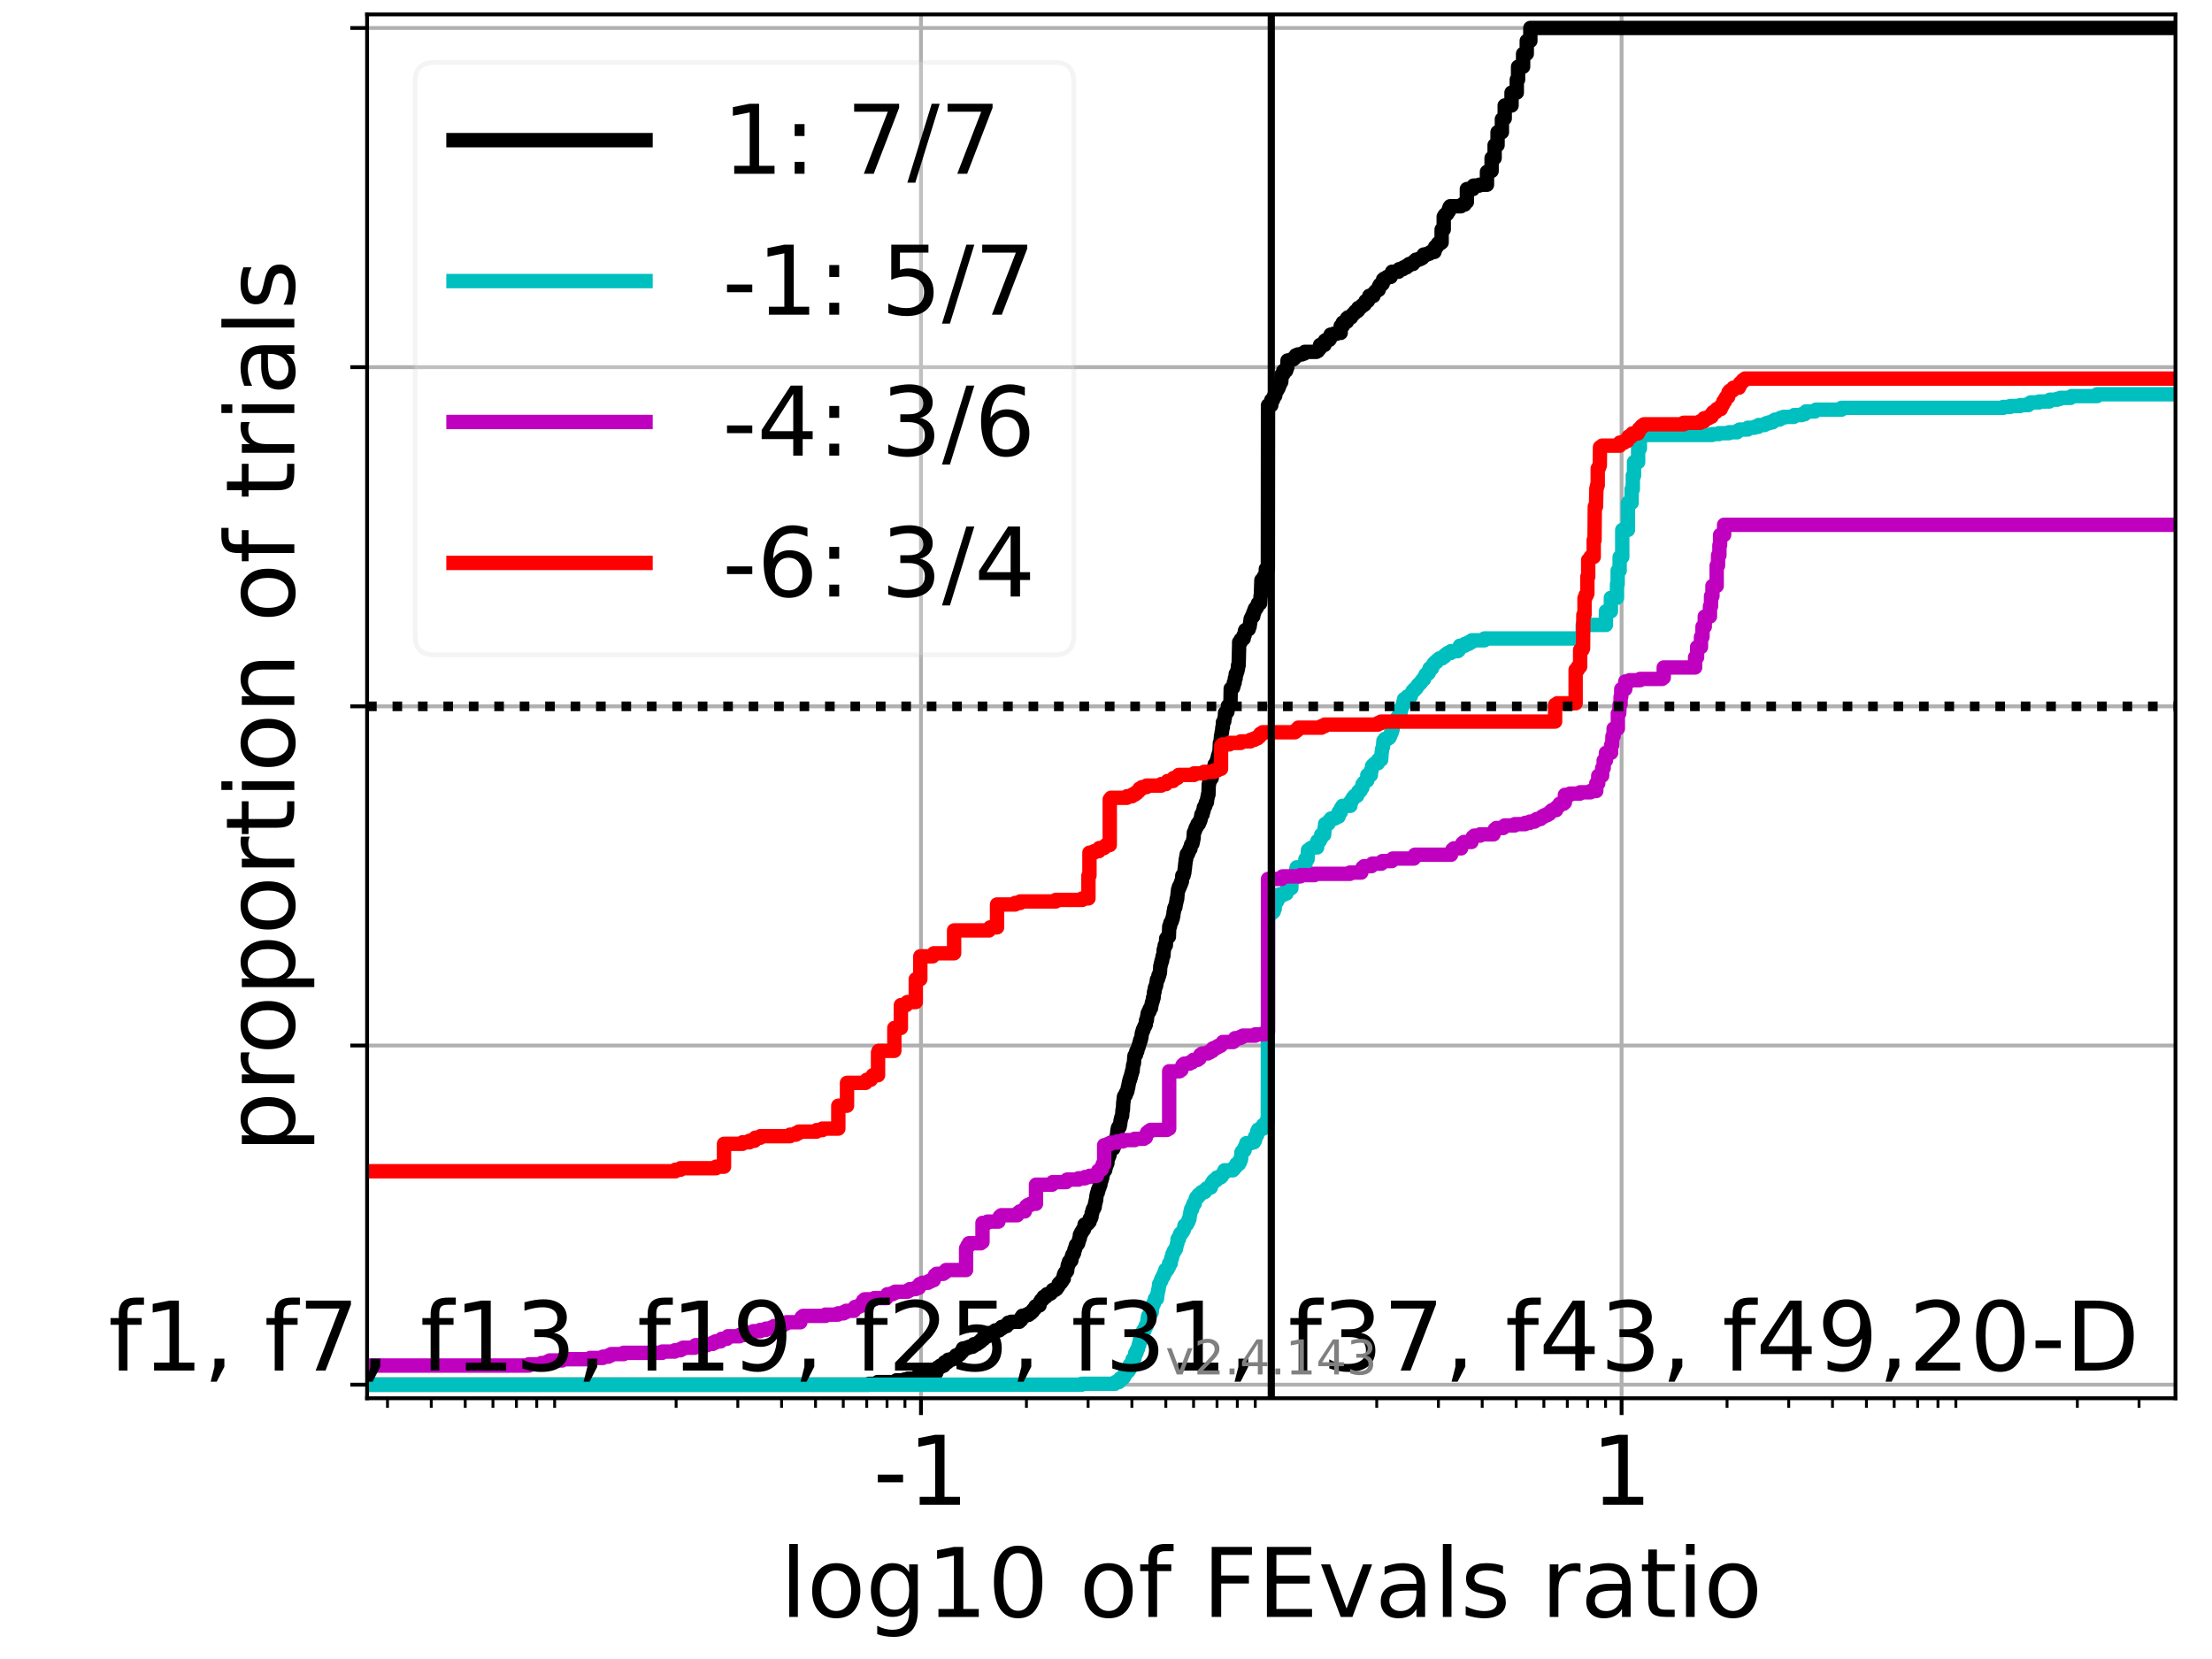 <?xml version="1.0" encoding="utf-8" standalone="no"?>
<!DOCTYPE svg PUBLIC "-//W3C//DTD SVG 1.1//EN"
  "http://www.w3.org/Graphics/SVG/1.1/DTD/svg11.dtd">
<!-- Created with matplotlib (https://matplotlib.org/) -->
<svg height="345.6pt" version="1.1" viewBox="0 0 460.8 345.6" width="460.8pt" xmlns="http://www.w3.org/2000/svg" xmlns:xlink="http://www.w3.org/1999/xlink">
 <defs>
  <style type="text/css">*{stroke-linecap:butt;stroke-linejoin:round;}</style>
 </defs>
 <g id="figure_1">
  <g id="patch_1">
   <path d="M 0 345.6 
L 460.8 345.6 
L 460.8 0 
L 0 0 
z
" style="fill:#ffffff;"/>
  </g>
  <g id="axes_1">
   <g id="patch_2">
    <path d="M 76.472 291.28 
L 453.192 291.28 
L 453.192 3 
L 76.472 3 
z
" style="fill:#ffffff;"/>
   </g>
   <g id="matplotlib.axis_1">
    <g id="xtick_1">
     <g id="line2d_1">
      <path clip-path="url(#p8ab27df2cb)" d="M 191.857 291.28 
L 191.857 3 
" style="fill:none;stroke:#b0b0b0;stroke-linecap:square;stroke-width:0.8;"/>
     </g>
     <g id="line2d_2">
      <defs>
       <path d="M 0 0 
L 0 3.5 
" id="md677681cdb" style="stroke:#000000;stroke-width:0.8;"/>
      </defs>
      <g>
       <use style="stroke:#000000;stroke-width:0.8;" x="191.857" xlink:href="#md677681cdb" y="291.28"/>
      </g>
     </g>
     <g id="text_1">
      <!-- -1 -->
      <g transform="translate(181.887 313.477)scale(0.2 -0.2)">
       <defs>
        <path d="M 4.891 31.391 
L 31.203 31.391 
L 31.203 23.391 
L 4.891 23.391 
z
" id="DejaVuSans-45"/>
        <path d="M 12.406 8.297 
L 28.516 8.297 
L 28.516 63.922 
L 10.984 60.406 
L 10.984 69.391 
L 28.422 72.906 
L 38.281 72.906 
L 38.281 8.297 
L 54.391 8.297 
L 54.391 0 
L 12.406 0 
z
" id="DejaVuSans-49"/>
       </defs>
       <use xlink:href="#DejaVuSans-45"/>
       <use x="36.084" xlink:href="#DejaVuSans-49"/>
      </g>
     </g>
    </g>
    <g id="xtick_2">
     <g id="line2d_3">
      <path clip-path="url(#p8ab27df2cb)" d="M 337.807 291.28 
L 337.807 3 
" style="fill:none;stroke:#b0b0b0;stroke-linecap:square;stroke-width:0.8;"/>
     </g>
     <g id="line2d_4">
      <g>
       <use style="stroke:#000000;stroke-width:0.8;" x="337.807" xlink:href="#md677681cdb" y="291.28"/>
      </g>
     </g>
     <g id="text_2">
      <!-- 1 -->
      <g transform="translate(331.445 313.477)scale(0.2 -0.2)">
       <use xlink:href="#DejaVuSans-49"/>
      </g>
     </g>
    </g>
    <g id="xtick_3">
     <g id="line2d_5">
      <defs>
       <path d="M 0 0 
L 0 2 
" id="m0ede38ed7b" style="stroke:#000000;stroke-width:0.6;"/>
      </defs>
      <g>
       <use style="stroke:#000000;stroke-width:0.6;" x="80.724" xlink:href="#m0ede38ed7b" y="291.28"/>
      </g>
     </g>
    </g>
    <g id="xtick_4">
     <g id="line2d_6">
      <g>
       <use style="stroke:#000000;stroke-width:0.6;" x="89.842" xlink:href="#m0ede38ed7b" y="291.28"/>
      </g>
     </g>
    </g>
    <g id="xtick_5">
     <g id="line2d_7">
      <g>
       <use style="stroke:#000000;stroke-width:0.6;" x="96.914" xlink:href="#m0ede38ed7b" y="291.28"/>
      </g>
     </g>
    </g>
    <g id="xtick_6">
     <g id="line2d_8">
      <g>
       <use style="stroke:#000000;stroke-width:0.6;" x="102.692" xlink:href="#m0ede38ed7b" y="291.28"/>
      </g>
     </g>
    </g>
    <g id="xtick_7">
     <g id="line2d_9">
      <g>
       <use style="stroke:#000000;stroke-width:0.6;" x="107.578" xlink:href="#m0ede38ed7b" y="291.28"/>
      </g>
     </g>
    </g>
    <g id="xtick_8">
     <g id="line2d_10">
      <g>
       <use style="stroke:#000000;stroke-width:0.6;" x="111.81" xlink:href="#m0ede38ed7b" y="291.28"/>
      </g>
     </g>
    </g>
    <g id="xtick_9">
     <g id="line2d_11">
      <g>
       <use style="stroke:#000000;stroke-width:0.6;" x="115.543" xlink:href="#m0ede38ed7b" y="291.28"/>
      </g>
     </g>
    </g>
    <g id="xtick_10">
     <g id="line2d_12">
      <g>
       <use style="stroke:#000000;stroke-width:0.6;" x="140.849" xlink:href="#m0ede38ed7b" y="291.28"/>
      </g>
     </g>
    </g>
    <g id="xtick_11">
     <g id="line2d_13">
      <g>
       <use style="stroke:#000000;stroke-width:0.6;" x="153.7" xlink:href="#m0ede38ed7b" y="291.28"/>
      </g>
     </g>
    </g>
    <g id="xtick_12">
     <g id="line2d_14">
      <g>
       <use style="stroke:#000000;stroke-width:0.6;" x="162.817" xlink:href="#m0ede38ed7b" y="291.28"/>
      </g>
     </g>
    </g>
    <g id="xtick_13">
     <g id="line2d_15">
      <g>
       <use style="stroke:#000000;stroke-width:0.6;" x="169.889" xlink:href="#m0ede38ed7b" y="291.28"/>
      </g>
     </g>
    </g>
    <g id="xtick_14">
     <g id="line2d_16">
      <g>
       <use style="stroke:#000000;stroke-width:0.6;" x="175.667" xlink:href="#m0ede38ed7b" y="291.28"/>
      </g>
     </g>
    </g>
    <g id="xtick_15">
     <g id="line2d_17">
      <g>
       <use style="stroke:#000000;stroke-width:0.6;" x="180.553" xlink:href="#m0ede38ed7b" y="291.28"/>
      </g>
     </g>
    </g>
    <g id="xtick_16">
     <g id="line2d_18">
      <g>
       <use style="stroke:#000000;stroke-width:0.6;" x="184.785" xlink:href="#m0ede38ed7b" y="291.28"/>
      </g>
     </g>
    </g>
    <g id="xtick_17">
     <g id="line2d_19">
      <g>
       <use style="stroke:#000000;stroke-width:0.6;" x="188.518" xlink:href="#m0ede38ed7b" y="291.28"/>
      </g>
     </g>
    </g>
    <g id="xtick_18">
     <g id="line2d_20">
      <g>
       <use style="stroke:#000000;stroke-width:0.6;" x="213.825" xlink:href="#m0ede38ed7b" y="291.28"/>
      </g>
     </g>
    </g>
    <g id="xtick_19">
     <g id="line2d_21">
      <g>
       <use style="stroke:#000000;stroke-width:0.6;" x="226.675" xlink:href="#m0ede38ed7b" y="291.28"/>
      </g>
     </g>
    </g>
    <g id="xtick_20">
     <g id="line2d_22">
      <g>
       <use style="stroke:#000000;stroke-width:0.6;" x="235.792" xlink:href="#m0ede38ed7b" y="291.28"/>
      </g>
     </g>
    </g>
    <g id="xtick_21">
     <g id="line2d_23">
      <g>
       <use style="stroke:#000000;stroke-width:0.6;" x="242.864" xlink:href="#m0ede38ed7b" y="291.28"/>
      </g>
     </g>
    </g>
    <g id="xtick_22">
     <g id="line2d_24">
      <g>
       <use style="stroke:#000000;stroke-width:0.6;" x="248.643" xlink:href="#m0ede38ed7b" y="291.28"/>
      </g>
     </g>
    </g>
    <g id="xtick_23">
     <g id="line2d_25">
      <g>
       <use style="stroke:#000000;stroke-width:0.6;" x="253.528" xlink:href="#m0ede38ed7b" y="291.28"/>
      </g>
     </g>
    </g>
    <g id="xtick_24">
     <g id="line2d_26">
      <g>
       <use style="stroke:#000000;stroke-width:0.6;" x="257.76" xlink:href="#m0ede38ed7b" y="291.28"/>
      </g>
     </g>
    </g>
    <g id="xtick_25">
     <g id="line2d_27">
      <g>
       <use style="stroke:#000000;stroke-width:0.6;" x="261.493" xlink:href="#m0ede38ed7b" y="291.28"/>
      </g>
     </g>
    </g>
    <g id="xtick_26">
     <g id="line2d_28">
      <g>
       <use style="stroke:#000000;stroke-width:0.6;" x="286.8" xlink:href="#m0ede38ed7b" y="291.28"/>
      </g>
     </g>
    </g>
    <g id="xtick_27">
     <g id="line2d_29">
      <g>
       <use style="stroke:#000000;stroke-width:0.6;" x="299.65" xlink:href="#m0ede38ed7b" y="291.28"/>
      </g>
     </g>
    </g>
    <g id="xtick_28">
     <g id="line2d_30">
      <g>
       <use style="stroke:#000000;stroke-width:0.6;" x="308.768" xlink:href="#m0ede38ed7b" y="291.28"/>
      </g>
     </g>
    </g>
    <g id="xtick_29">
     <g id="line2d_31">
      <g>
       <use style="stroke:#000000;stroke-width:0.6;" x="315.84" xlink:href="#m0ede38ed7b" y="291.28"/>
      </g>
     </g>
    </g>
    <g id="xtick_30">
     <g id="line2d_32">
      <g>
       <use style="stroke:#000000;stroke-width:0.6;" x="321.618" xlink:href="#m0ede38ed7b" y="291.28"/>
      </g>
     </g>
    </g>
    <g id="xtick_31">
     <g id="line2d_33">
      <g>
       <use style="stroke:#000000;stroke-width:0.6;" x="326.503" xlink:href="#m0ede38ed7b" y="291.28"/>
      </g>
     </g>
    </g>
    <g id="xtick_32">
     <g id="line2d_34">
      <g>
       <use style="stroke:#000000;stroke-width:0.6;" x="330.735" xlink:href="#m0ede38ed7b" y="291.28"/>
      </g>
     </g>
    </g>
    <g id="xtick_33">
     <g id="line2d_35">
      <g>
       <use style="stroke:#000000;stroke-width:0.6;" x="334.468" xlink:href="#m0ede38ed7b" y="291.28"/>
      </g>
     </g>
    </g>
    <g id="xtick_34">
     <g id="line2d_36">
      <g>
       <use style="stroke:#000000;stroke-width:0.6;" x="359.775" xlink:href="#m0ede38ed7b" y="291.28"/>
      </g>
     </g>
    </g>
    <g id="xtick_35">
     <g id="line2d_37">
      <g>
       <use style="stroke:#000000;stroke-width:0.6;" x="372.626" xlink:href="#m0ede38ed7b" y="291.28"/>
      </g>
     </g>
    </g>
    <g id="xtick_36">
     <g id="line2d_38">
      <g>
       <use style="stroke:#000000;stroke-width:0.6;" x="381.743" xlink:href="#m0ede38ed7b" y="291.28"/>
      </g>
     </g>
    </g>
    <g id="xtick_37">
     <g id="line2d_39">
      <g>
       <use style="stroke:#000000;stroke-width:0.6;" x="388.815" xlink:href="#m0ede38ed7b" y="291.28"/>
      </g>
     </g>
    </g>
    <g id="xtick_38">
     <g id="line2d_40">
      <g>
       <use style="stroke:#000000;stroke-width:0.6;" x="394.593" xlink:href="#m0ede38ed7b" y="291.28"/>
      </g>
     </g>
    </g>
    <g id="xtick_39">
     <g id="line2d_41">
      <g>
       <use style="stroke:#000000;stroke-width:0.6;" x="399.479" xlink:href="#m0ede38ed7b" y="291.28"/>
      </g>
     </g>
    </g>
    <g id="xtick_40">
     <g id="line2d_42">
      <g>
       <use style="stroke:#000000;stroke-width:0.6;" x="403.711" xlink:href="#m0ede38ed7b" y="291.28"/>
      </g>
     </g>
    </g>
    <g id="xtick_41">
     <g id="line2d_43">
      <g>
       <use style="stroke:#000000;stroke-width:0.6;" x="407.444" xlink:href="#m0ede38ed7b" y="291.28"/>
      </g>
     </g>
    </g>
    <g id="xtick_42">
     <g id="line2d_44">
      <g>
       <use style="stroke:#000000;stroke-width:0.6;" x="432.75" xlink:href="#m0ede38ed7b" y="291.28"/>
      </g>
     </g>
    </g>
    <g id="xtick_43">
     <g id="line2d_45">
      <g>
       <use style="stroke:#000000;stroke-width:0.6;" x="445.601" xlink:href="#m0ede38ed7b" y="291.28"/>
      </g>
     </g>
    </g>
    <g id="text_3">
     <!-- log10 of FEvals ratio -->
     <g transform="translate(162.528 336.833)scale(0.2 -0.2)">
      <defs>
       <path d="M 9.422 75.984 
L 18.406 75.984 
L 18.406 0 
L 9.422 0 
z
" id="DejaVuSans-108"/>
       <path d="M 30.609 48.391 
Q 23.391 48.391 19.188 42.75 
Q 14.984 37.109 14.984 27.297 
Q 14.984 17.484 19.156 11.844 
Q 23.344 6.203 30.609 6.203 
Q 37.797 6.203 41.984 11.859 
Q 46.188 17.531 46.188 27.297 
Q 46.188 37.016 41.984 42.703 
Q 37.797 48.391 30.609 48.391 
z
M 30.609 56 
Q 42.328 56 49.016 48.375 
Q 55.719 40.766 55.719 27.297 
Q 55.719 13.875 49.016 6.219 
Q 42.328 -1.422 30.609 -1.422 
Q 18.844 -1.422 12.172 6.219 
Q 5.516 13.875 5.516 27.297 
Q 5.516 40.766 12.172 48.375 
Q 18.844 56 30.609 56 
z
" id="DejaVuSans-111"/>
       <path d="M 45.406 27.984 
Q 45.406 37.75 41.375 43.109 
Q 37.359 48.484 30.078 48.484 
Q 22.859 48.484 18.828 43.109 
Q 14.797 37.75 14.797 27.984 
Q 14.797 18.266 18.828 12.891 
Q 22.859 7.516 30.078 7.516 
Q 37.359 7.516 41.375 12.891 
Q 45.406 18.266 45.406 27.984 
z
M 54.391 6.781 
Q 54.391 -7.172 48.188 -13.984 
Q 42 -20.797 29.203 -20.797 
Q 24.469 -20.797 20.266 -20.094 
Q 16.062 -19.391 12.109 -17.922 
L 12.109 -9.188 
Q 16.062 -11.328 19.922 -12.344 
Q 23.781 -13.375 27.781 -13.375 
Q 36.625 -13.375 41.016 -8.766 
Q 45.406 -4.156 45.406 5.172 
L 45.406 9.625 
Q 42.625 4.781 38.281 2.391 
Q 33.938 0 27.875 0 
Q 17.828 0 11.672 7.656 
Q 5.516 15.328 5.516 27.984 
Q 5.516 40.672 11.672 48.328 
Q 17.828 56 27.875 56 
Q 33.938 56 38.281 53.609 
Q 42.625 51.219 45.406 46.391 
L 45.406 54.688 
L 54.391 54.688 
z
" id="DejaVuSans-103"/>
       <path d="M 31.781 66.406 
Q 24.172 66.406 20.328 58.906 
Q 16.5 51.422 16.5 36.375 
Q 16.5 21.391 20.328 13.891 
Q 24.172 6.391 31.781 6.391 
Q 39.453 6.391 43.281 13.891 
Q 47.125 21.391 47.125 36.375 
Q 47.125 51.422 43.281 58.906 
Q 39.453 66.406 31.781 66.406 
z
M 31.781 74.219 
Q 44.047 74.219 50.516 64.516 
Q 56.984 54.828 56.984 36.375 
Q 56.984 17.969 50.516 8.266 
Q 44.047 -1.422 31.781 -1.422 
Q 19.531 -1.422 13.062 8.266 
Q 6.594 17.969 6.594 36.375 
Q 6.594 54.828 13.062 64.516 
Q 19.531 74.219 31.781 74.219 
z
" id="DejaVuSans-48"/>
       <path id="DejaVuSans-32"/>
       <path d="M 37.109 75.984 
L 37.109 68.5 
L 28.516 68.5 
Q 23.688 68.5 21.797 66.547 
Q 19.922 64.594 19.922 59.516 
L 19.922 54.688 
L 34.719 54.688 
L 34.719 47.703 
L 19.922 47.703 
L 19.922 0 
L 10.891 0 
L 10.891 47.703 
L 2.297 47.703 
L 2.297 54.688 
L 10.891 54.688 
L 10.891 58.5 
Q 10.891 67.625 15.141 71.797 
Q 19.391 75.984 28.609 75.984 
z
" id="DejaVuSans-102"/>
       <path d="M 9.812 72.906 
L 51.703 72.906 
L 51.703 64.594 
L 19.672 64.594 
L 19.672 43.109 
L 48.578 43.109 
L 48.578 34.812 
L 19.672 34.812 
L 19.672 0 
L 9.812 0 
z
" id="DejaVuSans-70"/>
       <path d="M 9.812 72.906 
L 55.906 72.906 
L 55.906 64.594 
L 19.672 64.594 
L 19.672 43.016 
L 54.391 43.016 
L 54.391 34.719 
L 19.672 34.719 
L 19.672 8.297 
L 56.781 8.297 
L 56.781 0 
L 9.812 0 
z
" id="DejaVuSans-69"/>
       <path d="M 2.984 54.688 
L 12.5 54.688 
L 29.594 8.797 
L 46.688 54.688 
L 56.203 54.688 
L 35.688 0 
L 23.484 0 
z
" id="DejaVuSans-118"/>
       <path d="M 34.281 27.484 
Q 23.391 27.484 19.188 25 
Q 14.984 22.516 14.984 16.5 
Q 14.984 11.719 18.141 8.906 
Q 21.297 6.109 26.703 6.109 
Q 34.188 6.109 38.703 11.406 
Q 43.219 16.703 43.219 25.484 
L 43.219 27.484 
z
M 52.203 31.203 
L 52.203 0 
L 43.219 0 
L 43.219 8.297 
Q 40.141 3.328 35.547 0.953 
Q 30.953 -1.422 24.312 -1.422 
Q 15.922 -1.422 10.953 3.297 
Q 6 8.016 6 15.922 
Q 6 25.141 12.172 29.828 
Q 18.359 34.516 30.609 34.516 
L 43.219 34.516 
L 43.219 35.406 
Q 43.219 41.609 39.141 45 
Q 35.062 48.391 27.688 48.391 
Q 23 48.391 18.547 47.266 
Q 14.109 46.141 10.016 43.891 
L 10.016 52.203 
Q 14.938 54.109 19.578 55.047 
Q 24.219 56 28.609 56 
Q 40.484 56 46.344 49.844 
Q 52.203 43.703 52.203 31.203 
z
" id="DejaVuSans-97"/>
       <path d="M 44.281 53.078 
L 44.281 44.578 
Q 40.484 46.531 36.375 47.5 
Q 32.281 48.484 27.875 48.484 
Q 21.188 48.484 17.844 46.438 
Q 14.5 44.391 14.5 40.281 
Q 14.5 37.156 16.891 35.375 
Q 19.281 33.594 26.516 31.984 
L 29.594 31.297 
Q 39.156 29.25 43.188 25.516 
Q 47.219 21.781 47.219 15.094 
Q 47.219 7.469 41.188 3.016 
Q 35.156 -1.422 24.609 -1.422 
Q 20.219 -1.422 15.453 -0.562 
Q 10.688 0.297 5.422 2 
L 5.422 11.281 
Q 10.406 8.688 15.234 7.391 
Q 20.062 6.109 24.812 6.109 
Q 31.156 6.109 34.562 8.281 
Q 37.984 10.453 37.984 14.406 
Q 37.984 18.062 35.516 20.016 
Q 33.062 21.969 24.703 23.781 
L 21.578 24.516 
Q 13.234 26.266 9.516 29.906 
Q 5.812 33.547 5.812 39.891 
Q 5.812 47.609 11.281 51.797 
Q 16.75 56 26.812 56 
Q 31.781 56 36.172 55.266 
Q 40.578 54.547 44.281 53.078 
z
" id="DejaVuSans-115"/>
       <path d="M 41.109 46.297 
Q 39.594 47.172 37.812 47.578 
Q 36.031 48 33.891 48 
Q 26.266 48 22.188 43.047 
Q 18.109 38.094 18.109 28.812 
L 18.109 0 
L 9.078 0 
L 9.078 54.688 
L 18.109 54.688 
L 18.109 46.188 
Q 20.953 51.172 25.484 53.578 
Q 30.031 56 36.531 56 
Q 37.453 56 38.578 55.875 
Q 39.703 55.766 41.062 55.516 
z
" id="DejaVuSans-114"/>
       <path d="M 18.312 70.219 
L 18.312 54.688 
L 36.812 54.688 
L 36.812 47.703 
L 18.312 47.703 
L 18.312 18.016 
Q 18.312 11.328 20.141 9.422 
Q 21.969 7.516 27.594 7.516 
L 36.812 7.516 
L 36.812 0 
L 27.594 0 
Q 17.188 0 13.234 3.875 
Q 9.281 7.766 9.281 18.016 
L 9.281 47.703 
L 2.688 47.703 
L 2.688 54.688 
L 9.281 54.688 
L 9.281 70.219 
z
" id="DejaVuSans-116"/>
       <path d="M 9.422 54.688 
L 18.406 54.688 
L 18.406 0 
L 9.422 0 
z
M 9.422 75.984 
L 18.406 75.984 
L 18.406 64.594 
L 9.422 64.594 
z
" id="DejaVuSans-105"/>
      </defs>
      <use xlink:href="#DejaVuSans-108"/>
      <use x="27.783" xlink:href="#DejaVuSans-111"/>
      <use x="88.965" xlink:href="#DejaVuSans-103"/>
      <use x="152.441" xlink:href="#DejaVuSans-49"/>
      <use x="216.064" xlink:href="#DejaVuSans-48"/>
      <use x="279.688" xlink:href="#DejaVuSans-32"/>
      <use x="311.475" xlink:href="#DejaVuSans-111"/>
      <use x="372.656" xlink:href="#DejaVuSans-102"/>
      <use x="407.861" xlink:href="#DejaVuSans-32"/>
      <use x="439.648" xlink:href="#DejaVuSans-70"/>
      <use x="497.168" xlink:href="#DejaVuSans-69"/>
      <use x="560.352" xlink:href="#DejaVuSans-118"/>
      <use x="619.531" xlink:href="#DejaVuSans-97"/>
      <use x="680.811" xlink:href="#DejaVuSans-108"/>
      <use x="708.594" xlink:href="#DejaVuSans-115"/>
      <use x="760.693" xlink:href="#DejaVuSans-32"/>
      <use x="792.48" xlink:href="#DejaVuSans-114"/>
      <use x="833.594" xlink:href="#DejaVuSans-97"/>
      <use x="894.873" xlink:href="#DejaVuSans-116"/>
      <use x="934.082" xlink:href="#DejaVuSans-105"/>
      <use x="961.865" xlink:href="#DejaVuSans-111"/>
     </g>
    </g>
   </g>
   <g id="matplotlib.axis_2">
    <g id="ytick_1">
     <g id="line2d_46">
      <path clip-path="url(#p8ab27df2cb)" d="M 76.472 288.454 
L 453.192 288.454 
" style="fill:none;stroke:#b0b0b0;stroke-linecap:square;stroke-width:0.8;"/>
     </g>
     <g id="line2d_47">
      <defs>
       <path d="M 0 0 
L -3.5 0 
" id="me9f885b45c" style="stroke:#000000;stroke-width:0.8;"/>
      </defs>
      <g>
       <use style="stroke:#000000;stroke-width:0.8;" x="76.472" xlink:href="#me9f885b45c" y="288.454"/>
      </g>
     </g>
    </g>
    <g id="ytick_2">
     <g id="line2d_48">
      <path clip-path="url(#p8ab27df2cb)" d="M 76.472 217.797 
L 453.192 217.797 
" style="fill:none;stroke:#b0b0b0;stroke-linecap:square;stroke-width:0.8;"/>
     </g>
     <g id="line2d_49">
      <g>
       <use style="stroke:#000000;stroke-width:0.8;" x="76.472" xlink:href="#me9f885b45c" y="217.797"/>
      </g>
     </g>
    </g>
    <g id="ytick_3">
     <g id="line2d_50">
      <path clip-path="url(#p8ab27df2cb)" d="M 76.472 147.14 
L 453.192 147.14 
" style="fill:none;stroke:#b0b0b0;stroke-linecap:square;stroke-width:0.8;"/>
     </g>
     <g id="line2d_51">
      <g>
       <use style="stroke:#000000;stroke-width:0.8;" x="76.472" xlink:href="#me9f885b45c" y="147.14"/>
      </g>
     </g>
    </g>
    <g id="ytick_4">
     <g id="line2d_52">
      <path clip-path="url(#p8ab27df2cb)" d="M 76.472 76.483 
L 453.192 76.483 
" style="fill:none;stroke:#b0b0b0;stroke-linecap:square;stroke-width:0.8;"/>
     </g>
     <g id="line2d_53">
      <g>
       <use style="stroke:#000000;stroke-width:0.8;" x="76.472" xlink:href="#me9f885b45c" y="76.483"/>
      </g>
     </g>
    </g>
    <g id="ytick_5">
     <g id="line2d_54">
      <path clip-path="url(#p8ab27df2cb)" d="M 76.472 5.826 
L 453.192 5.826 
" style="fill:none;stroke:#b0b0b0;stroke-linecap:square;stroke-width:0.8;"/>
     </g>
     <g id="line2d_55">
      <g>
       <use style="stroke:#000000;stroke-width:0.8;" x="76.472" xlink:href="#me9f885b45c" y="5.826"/>
      </g>
     </g>
    </g>
    <g id="text_4">
     <!-- proportion of trials -->
     <g transform="translate(61.313 240.146)rotate(-90)scale(0.2 -0.2)">
      <defs>
       <path d="M 18.109 8.203 
L 18.109 -20.797 
L 9.078 -20.797 
L 9.078 54.688 
L 18.109 54.688 
L 18.109 46.391 
Q 20.953 51.266 25.266 53.625 
Q 29.594 56 35.594 56 
Q 45.562 56 51.781 48.094 
Q 58.016 40.188 58.016 27.297 
Q 58.016 14.406 51.781 6.484 
Q 45.562 -1.422 35.594 -1.422 
Q 29.594 -1.422 25.266 0.953 
Q 20.953 3.328 18.109 8.203 
z
M 48.688 27.297 
Q 48.688 37.203 44.609 42.844 
Q 40.531 48.484 33.406 48.484 
Q 26.266 48.484 22.188 42.844 
Q 18.109 37.203 18.109 27.297 
Q 18.109 17.391 22.188 11.75 
Q 26.266 6.109 33.406 6.109 
Q 40.531 6.109 44.609 11.75 
Q 48.688 17.391 48.688 27.297 
z
" id="DejaVuSans-112"/>
       <path d="M 54.891 33.016 
L 54.891 0 
L 45.906 0 
L 45.906 32.719 
Q 45.906 40.484 42.875 44.328 
Q 39.844 48.188 33.797 48.188 
Q 26.516 48.188 22.312 43.547 
Q 18.109 38.922 18.109 30.906 
L 18.109 0 
L 9.078 0 
L 9.078 54.688 
L 18.109 54.688 
L 18.109 46.188 
Q 21.344 51.125 25.703 53.562 
Q 30.078 56 35.797 56 
Q 45.219 56 50.047 50.172 
Q 54.891 44.344 54.891 33.016 
z
" id="DejaVuSans-110"/>
      </defs>
      <use xlink:href="#DejaVuSans-112"/>
      <use x="63.477" xlink:href="#DejaVuSans-114"/>
      <use x="102.34" xlink:href="#DejaVuSans-111"/>
      <use x="163.521" xlink:href="#DejaVuSans-112"/>
      <use x="226.998" xlink:href="#DejaVuSans-111"/>
      <use x="288.18" xlink:href="#DejaVuSans-114"/>
      <use x="329.293" xlink:href="#DejaVuSans-116"/>
      <use x="368.502" xlink:href="#DejaVuSans-105"/>
      <use x="396.285" xlink:href="#DejaVuSans-111"/>
      <use x="457.467" xlink:href="#DejaVuSans-110"/>
      <use x="520.846" xlink:href="#DejaVuSans-32"/>
      <use x="552.633" xlink:href="#DejaVuSans-111"/>
      <use x="613.814" xlink:href="#DejaVuSans-102"/>
      <use x="649.02" xlink:href="#DejaVuSans-32"/>
      <use x="680.807" xlink:href="#DejaVuSans-116"/>
      <use x="720.016" xlink:href="#DejaVuSans-114"/>
      <use x="761.129" xlink:href="#DejaVuSans-105"/>
      <use x="788.912" xlink:href="#DejaVuSans-97"/>
      <use x="850.191" xlink:href="#DejaVuSans-108"/>
      <use x="877.975" xlink:href="#DejaVuSans-115"/>
     </g>
    </g>
   </g>
   <g id="line2d_56">
    <path clip-path="url(#p8ab27df2cb)" d="M 76.472 288.454 
L 181.041 288.454 
L 181.041 288.274 
L 182.709 288.274 
L 182.709 288.095 
L 182.833 288.095 
L 182.833 287.915 
L 186.532 287.915 
L 186.532 287.736 
L 186.728 287.736 
L 186.728 287.556 
L 188.396 287.556 
L 188.396 287.377 
L 189.09 287.377 
L 189.09 287.198 
L 190.759 287.198 
L 190.759 287.018 
L 190.899 287.018 
L 190.899 286.839 
L 192.219 286.839 
L 192.219 286.659 
L 192.413 286.659 
L 192.413 286.48 
L 193.663 286.48 
L 193.663 286.3 
L 194.166 286.3 
L 194.166 286.121 
L 194.582 286.121 
L 194.582 285.941 
L 195.056 285.941 
L 195.101 285.044 
L 195.332 285.044 
L 195.332 284.865 
L 195.835 284.865 
L 195.869 284.506 
L 196.586 284.506 
L 196.586 284.326 
L 196.746 284.326 
L 196.769 283.788 
L 197.388 283.788 
L 197.495 283.429 
L 197.538 283.429 
L 197.538 283.25 
L 198.293 283.25 
L 198.293 283.07 
L 198.795 283.07 
L 198.795 282.891 
L 198.949 282.891 
L 199.056 282.532 
L 199.155 282.532 
L 199.155 282.353 
L 199.658 282.353 
L 199.658 282.173 
L 199.961 282.173 
L 199.961 281.994 
L 200.116 281.994 
L 200.185 281.635 
L 200.464 281.635 
L 200.569 281.096 
L 200.593 281.096 
L 200.593 280.917 
L 201.361 280.917 
L 201.361 280.738 
L 201.853 280.738 
L 201.853 280.558 
L 202.577 280.558 
L 202.577 280.379 
L 202.879 280.379 
L 202.879 280.02 
L 203.522 280.02 
L 203.522 279.84 
L 203.784 279.84 
L 203.784 279.661 
L 204.024 279.661 
L 204.024 279.481 
L 204.287 279.481 
L 204.287 279.302 
L 204.409 279.302 
L 204.409 279.123 
L 204.673 279.123 
L 204.673 278.943 
L 204.936 278.943 
L 204.959 278.405 
L 205.676 278.405 
L 205.728 278.046 
L 205.798 278.046 
L 205.798 277.866 
L 206.077 277.866 
L 206.077 277.687 
L 206.993 277.687 
L 206.993 277.508 
L 207.246 277.508 
L 207.315 277.149 
L 208.151 277.149 
L 208.151 276.969 
L 208.264 276.969 
L 208.264 276.79 
L 208.654 276.79 
L 208.662 276.431 
L 209.212 276.431 
L 209.212 276.251 
L 209.696 276.251 
L 209.755 275.893 
L 209.9 275.893 
L 209.9 275.713 
L 210.043 275.713 
L 210.043 275.534 
L 210.627 275.534 
L 210.627 275.354 
L 212.339 275.354 
L 212.339 275.175 
L 212.485 275.175 
L 212.485 274.995 
L 212.725 274.995 
L 212.725 274.457 
L 212.972 274.457 
L 212.972 274.098 
L 213.684 274.098 
L 213.684 273.919 
L 214.267 273.919 
L 214.267 273.739 
L 214.398 273.739 
L 214.398 273.56 
L 214.778 273.56 
L 214.778 273.38 
L 214.899 273.38 
L 214.899 273.201 
L 215.139 273.201 
L 215.2 272.842 
L 215.378 272.842 
L 215.378 272.662 
L 215.572 272.662 
L 215.572 272.483 
L 215.703 272.483 
L 215.716 272.124 
L 216.087 272.124 
L 216.087 271.945 
L 216.553 271.945 
L 216.638 271.227 
L 216.783 271.227 
L 216.852 270.868 
L 217.023 270.868 
L 217.023 270.689 
L 217.262 270.689 
L 217.262 270.509 
L 217.399 270.509 
L 217.406 270.15 
L 217.866 270.15 
L 217.866 269.971 
L 218.02 269.971 
L 218.096 269.612 
L 218.605 269.612 
L 218.605 269.432 
L 218.924 269.432 
L 218.924 269.253 
L 219.071 269.253 
L 219.071 269.074 
L 219.214 269.074 
L 219.301 268.715 
L 219.83 268.715 
L 219.83 268.535 
L 220.085 268.535 
L 220.162 268.176 
L 220.332 268.176 
L 220.332 267.997 
L 220.46 267.997 
L 220.527 267.459 
L 220.669 267.459 
L 220.669 267.279 
L 220.988 267.279 
L 221.073 266.92 
L 221.259 266.92 
L 221.273 266.561 
L 221.403 266.561 
L 221.403 266.382 
L 221.604 266.382 
L 221.604 265.664 
L 221.721 265.664 
L 221.732 265.305 
L 221.835 265.305 
L 221.835 265.126 
L 221.982 265.126 
L 221.982 264.946 
L 222.18 264.946 
L 222.18 264.767 
L 222.306 264.767 
L 222.385 263.87 
L 222.447 263.87 
L 222.448 263.511 
L 222.585 263.511 
L 222.644 262.972 
L 222.708 262.972 
L 222.708 262.793 
L 223.018 262.793 
L 223.018 262.614 
L 223.174 262.614 
L 223.273 261.716 
L 223.393 261.716 
L 223.405 261.357 
L 223.591 261.357 
L 223.622 260.998 
L 223.759 260.998 
L 223.841 260.281 
L 223.951 260.281 
L 224.042 259.742 
L 224.13 259.742 
L 224.138 259.383 
L 224.33 259.383 
L 224.33 259.204 
L 224.492 259.204 
L 224.492 259.025 
L 224.604 259.025 
L 224.705 258.486 
L 224.759 258.486 
L 224.847 257.948 
L 224.948 257.948 
L 224.964 257.23 
L 225.156 257.23 
L 225.232 256.692 
L 225.442 256.692 
L 225.536 256.333 
L 225.559 256.333 
L 225.559 256.153 
L 225.805 256.153 
L 225.911 255.436 
L 225.944 255.436 
L 225.945 255.077 
L 226.464 255.077 
L 226.464 254.897 
L 226.648 254.897 
L 226.675 254.538 
L 226.967 254.538 
L 227.043 253.821 
L 227.265 253.821 
L 227.29 253.462 
L 227.387 253.462 
L 227.414 252.744 
L 227.523 252.744 
L 227.568 252.206 
L 227.64 252.206 
L 227.694 251.847 
L 227.867 251.847 
L 227.894 251.488 
L 228.034 251.488 
L 228.137 250.591 
L 228.195 250.591 
L 228.264 250.052 
L 228.331 250.052 
L 228.435 248.976 
L 228.458 248.976 
L 228.53 248.617 
L 228.58 248.617 
L 228.58 248.437 
L 228.697 248.437 
L 228.727 247.899 
L 228.841 247.899 
L 228.949 247.361 
L 229.038 247.361 
L 229.124 246.822 
L 229.227 246.822 
L 229.328 245.925 
L 229.448 245.925 
L 229.558 245.387 
L 229.609 245.387 
L 229.639 244.669 
L 229.752 244.669 
L 229.776 244.131 
L 229.932 244.131 
L 230.014 243.772 
L 230.229 243.772 
L 230.34 243.054 
L 230.401 243.054 
L 230.498 242.695 
L 230.544 242.695 
L 230.625 242.336 
L 230.69 242.336 
L 230.767 241.08 
L 230.967 241.08 
L 231.069 240.721 
L 231.113 240.721 
L 231.184 239.824 
L 231.342 239.824 
L 231.444 239.465 
L 231.65 239.465 
L 231.65 239.286 
L 231.919 239.286 
L 231.989 238.927 
L 232.063 238.927 
L 232.153 238.029 
L 232.181 238.029 
L 232.223 237.671 
L 232.531 237.671 
L 232.626 236.594 
L 232.703 236.594 
L 232.772 235.517 
L 232.824 235.517 
L 232.879 234.979 
L 232.968 234.979 
L 232.968 234.799 
L 233.223 234.799 
L 233.327 234.261 
L 233.343 234.261 
L 233.444 233.364 
L 233.47 233.364 
L 233.575 232.825 
L 233.611 232.825 
L 233.689 232.467 
L 233.758 232.467 
L 233.847 231.21 
L 233.92 231.21 
L 234 229.595 
L 234.036 229.595 
L 234.119 228.519 
L 234.192 228.519 
L 234.192 228.339 
L 234.307 228.339 
L 234.307 228.16 
L 234.499 228.16 
L 234.571 227.622 
L 234.716 227.622 
L 234.802 227.263 
L 234.86 227.263 
L 234.946 226.545 
L 235.025 226.545 
L 235.102 225.827 
L 235.148 225.827 
L 235.221 225.289 
L 235.267 225.289 
L 235.305 224.93 
L 235.413 224.93 
L 235.469 224.392 
L 235.576 224.392 
L 235.683 223.674 
L 235.769 223.674 
L 235.817 223.135 
L 235.937 223.135 
L 236.046 221.879 
L 236.101 221.879 
L 236.167 221.52 
L 236.216 221.52 
L 236.307 220.085 
L 236.35 220.085 
L 236.35 219.905 
L 236.486 219.905 
L 236.486 219.726 
L 236.649 219.726 
L 236.704 219.008 
L 236.905 219.008 
L 237.008 218.47 
L 237.026 218.47 
L 237.107 218.111 
L 237.184 218.111 
L 237.276 217.573 
L 237.335 217.573 
L 237.381 217.214 
L 237.461 217.214 
L 237.511 216.675 
L 237.643 216.675 
L 237.743 216.137 
L 237.766 216.137 
L 237.865 215.24 
L 237.881 215.24 
L 237.979 214.881 
L 238.065 214.881 
L 238.078 214.522 
L 238.209 214.522 
L 238.24 214.163 
L 238.329 214.163 
L 238.409 213.804 
L 238.527 213.804 
L 238.565 213.445 
L 238.69 213.445 
L 238.743 212.548 
L 238.895 212.548 
L 238.991 211.651 
L 239.018 211.651 
L 239.084 211.112 
L 239.158 211.112 
L 239.238 210.754 
L 239.43 210.754 
L 239.482 210.215 
L 239.583 210.215 
L 239.583 210.036 
L 239.769 210.036 
L 239.876 209.318 
L 239.896 209.318 
L 239.988 208.78 
L 240.037 208.78 
L 240.132 208.421 
L 240.154 208.421 
L 240.189 207.882 
L 240.311 207.882 
L 240.41 206.626 
L 240.508 206.626 
L 240.603 205.729 
L 240.695 205.729 
L 240.759 205.37 
L 240.832 205.37 
L 240.922 204.652 
L 240.959 204.652 
L 241 204.114 
L 241.124 204.114 
L 241.124 203.935 
L 241.239 203.935 
L 241.324 203.217 
L 241.476 203.217 
L 241.55 202.679 
L 241.628 202.679 
L 241.712 201.243 
L 241.766 201.243 
L 241.84 200.705 
L 241.906 200.705 
L 241.963 200.166 
L 242.084 200.166 
L 242.178 199.269 
L 242.247 199.269 
L 242.247 199.09 
L 242.367 199.09 
L 242.425 197.833 
L 242.486 197.833 
L 242.587 197.295 
L 242.601 197.295 
L 242.629 196.936 
L 242.864 196.936 
L 242.941 195.501 
L 243.069 195.501 
L 243.069 195.321 
L 243.291 195.321 
L 243.291 195.142 
L 243.498 195.142 
L 243.577 192.988 
L 243.735 192.988 
L 243.797 192.271 
L 243.932 192.271 
L 244.008 191.912 
L 244.107 191.912 
L 244.206 191.373 
L 244.29 191.373 
L 244.356 190.835 
L 244.411 190.835 
L 244.49 189.938 
L 244.541 189.938 
L 244.626 189.22 
L 244.687 189.22 
L 244.687 189.041 
L 244.839 189.041 
L 244.94 188.323 
L 244.975 188.323 
L 245.051 187.785 
L 245.098 187.785 
L 245.131 187.246 
L 245.227 187.246 
L 245.329 185.99 
L 245.343 185.99 
L 245.424 185.272 
L 245.548 185.272 
L 245.589 184.734 
L 245.786 184.734 
L 245.863 184.196 
L 246.012 184.196 
L 246.068 183.657 
L 246.204 183.657 
L 246.294 182.401 
L 246.564 182.401 
L 246.642 181.863 
L 246.698 181.863 
L 246.806 180.966 
L 246.819 180.966 
L 246.92 179.889 
L 246.941 179.889 
L 247.021 178.992 
L 247.096 178.992 
L 247.158 178.274 
L 247.216 178.274 
L 247.231 177.915 
L 247.476 177.915 
L 247.583 177.377 
L 247.689 177.377 
L 247.794 177.018 
L 247.812 177.018 
L 247.812 176.838 
L 247.99 176.838 
L 248.072 176.121 
L 248.132 176.121 
L 248.132 175.941 
L 248.263 175.941 
L 248.263 175.762 
L 248.407 175.762 
L 248.515 175.223 
L 248.526 175.223 
L 248.606 174.685 
L 248.643 174.685 
L 248.708 173.429 
L 248.768 173.429 
L 248.875 173.07 
L 248.945 173.07 
L 249.053 172.532 
L 249.122 172.532 
L 249.229 172.173 
L 249.37 172.173 
L 249.47 171.634 
L 249.755 171.634 
L 249.849 171.096 
L 249.983 171.096 
L 250.049 170.737 
L 250.108 170.737 
L 250.219 170.019 
L 250.256 170.019 
L 250.281 169.66 
L 250.518 169.66 
L 250.606 168.943 
L 250.717 168.943 
L 250.773 168.225 
L 250.925 168.225 
L 250.973 167.866 
L 251.101 167.866 
L 251.175 167.328 
L 251.223 167.328 
L 251.223 167.148 
L 251.414 167.148 
L 251.496 166.251 
L 251.545 166.251 
L 251.643 165.533 
L 251.743 165.533 
L 251.812 163.38 
L 251.863 163.38 
L 251.905 162.842 
L 251.982 162.842 
L 252.041 162.483 
L 252.169 162.483 
L 252.218 162.124 
L 252.413 162.124 
L 252.486 160.868 
L 252.578 160.868 
L 252.613 160.329 
L 252.83 160.329 
L 252.921 159.791 
L 253.021 159.791 
L 253.039 159.253 
L 253.268 159.253 
L 253.268 159.073 
L 253.383 159.073 
L 253.453 158.535 
L 253.552 158.535 
L 253.552 158.176 
L 253.668 158.176 
L 253.733 157.458 
L 253.864 157.458 
L 253.908 156.92 
L 254.027 156.92 
L 254.13 154.766 
L 254.258 154.766 
L 254.356 153.331 
L 254.435 153.331 
L 254.484 152.613 
L 254.548 152.613 
L 254.644 151.536 
L 254.74 151.536 
L 254.759 150.46 
L 254.886 150.46 
L 254.886 150.28 
L 255.033 150.28 
L 255.083 149.563 
L 255.154 149.563 
L 255.202 148.486 
L 255.414 148.486 
L 255.414 148.306 
L 255.683 148.306 
L 255.762 147.768 
L 255.794 147.768 
L 255.794 147.05 
L 256.033 147.05 
L 256.033 146.871 
L 256.161 146.871 
L 256.19 146.512 
L 256.33 146.512 
L 256.382 143.461 
L 256.69 143.461 
L 256.69 143.282 
L 256.858 143.282 
L 256.858 142.923 
L 256.986 142.923 
L 257.035 142.205 
L 257.205 142.205 
L 257.25 141.308 
L 257.406 141.308 
L 257.423 140.411 
L 257.584 140.411 
L 257.685 139.872 
L 257.76 139.872 
L 257.845 139.334 
L 257.886 139.334 
L 257.907 138.616 
L 258.029 138.616 
L 258.14 134.31 
L 258.141 134.31 
L 258.142 133.771 
L 258.472 133.771 
L 258.472 133.233 
L 258.789 133.233 
L 258.789 133.053 
L 259.073 133.053 
L 259.073 132.336 
L 259.275 132.336 
L 259.341 131.438 
L 259.414 131.438 
L 259.414 131.259 
L 259.721 131.259 
L 259.721 131.08 
L 260.134 131.08 
L 260.201 130.541 
L 260.314 130.541 
L 260.409 129.823 
L 260.428 129.823 
L 260.536 128.926 
L 260.611 128.926 
L 260.611 128.747 
L 260.76 128.747 
L 260.788 128.388 
L 261.075 128.388 
L 261.075 127.67 
L 261.267 127.67 
L 261.29 127.132 
L 261.436 127.132 
L 261.436 126.773 
L 261.716 126.773 
L 261.716 126.414 
L 261.926 126.414 
L 261.926 126.055 
L 262.054 126.055 
L 262.054 125.696 
L 262.501 125.696 
L 262.612 124.081 
L 262.661 124.081 
L 262.772 120.851 
L 262.981 120.851 
L 262.981 120.672 
L 263.162 120.672 
L 263.218 120.313 
L 263.274 120.313 
L 263.274 120.133 
L 263.618 120.133 
L 263.704 118.518 
L 264.12 118.518 
L 264.151 84.424 
L 264.832 84.424 
L 264.832 83.347 
L 265.18 83.347 
L 265.279 82.988 
L 265.307 82.988 
L 265.414 82.45 
L 265.649 82.45 
L 265.707 81.552 
L 265.921 81.552 
L 265.921 81.194 
L 266.153 81.194 
L 266.153 80.835 
L 266.347 80.835 
L 266.368 80.296 
L 266.557 80.296 
L 266.557 79.937 
L 266.713 79.937 
L 266.793 79.579 
L 266.907 79.579 
L 267.004 77.964 
L 267.351 77.964 
L 267.351 77.246 
L 267.916 77.246 
L 267.916 76.887 
L 268.044 76.887 
L 268.044 76.528 
L 268.171 76.528 
L 268.219 75.092 
L 268.898 75.092 
L 268.898 74.913 
L 269.339 74.913 
L 269.339 74.734 
L 269.574 74.734 
L 269.675 74.375 
L 269.939 74.375 
L 269.939 74.016 
L 270.385 74.016 
L 270.385 73.836 
L 271.192 73.836 
L 271.192 73.657 
L 271.7 73.657 
L 271.807 73.298 
L 274.22 73.298 
L 274.22 73.119 
L 274.56 73.119 
L 274.585 72.76 
L 274.796 72.76 
L 274.796 72.58 
L 274.989 72.58 
L 274.989 71.862 
L 275.922 71.862 
L 275.995 70.965 
L 276.267 70.965 
L 276.267 70.786 
L 276.948 70.786 
L 276.948 70.606 
L 277.063 70.606 
L 277.154 70.068 
L 277.19 70.068 
L 277.19 69.709 
L 277.828 69.709 
L 277.828 69.53 
L 278.441 69.53 
L 278.441 69.35 
L 279.285 69.35 
L 279.285 67.915 
L 279.728 67.915 
L 279.728 67.197 
L 280.338 67.197 
L 280.338 67.017 
L 280.596 67.017 
L 280.596 66.3 
L 280.802 66.3 
L 280.802 66.12 
L 281.466 66.12 
L 281.521 65.761 
L 281.689 65.761 
L 281.689 65.582 
L 281.842 65.582 
L 281.842 65.402 
L 282.024 65.402 
L 282.024 65.223 
L 282.222 65.223 
L 282.323 64.864 
L 282.728 64.864 
L 282.728 64.685 
L 282.935 64.685 
L 282.959 64.146 
L 283.366 64.146 
L 283.366 63.967 
L 283.582 63.967 
L 283.582 63.787 
L 283.727 63.787 
L 283.727 63.608 
L 284.062 63.608 
L 284.062 63.428 
L 284.3 63.428 
L 284.348 63.07 
L 284.455 63.07 
L 284.469 62.711 
L 284.949 62.711 
L 285.025 62.352 
L 285.186 62.352 
L 285.245 61.634 
L 286.118 61.634 
L 286.151 61.096 
L 286.36 61.096 
L 286.464 60.737 
L 286.653 60.737 
L 286.653 60.557 
L 286.931 60.557 
L 286.931 60.378 
L 287.208 60.378 
L 287.246 59.66 
L 287.444 59.66 
L 287.449 59.301 
L 287.874 59.301 
L 287.874 59.122 
L 288.042 59.122 
L 288.121 58.225 
L 288.336 58.225 
L 288.336 58.045 
L 288.761 58.045 
L 288.761 57.866 
L 288.972 57.866 
L 288.972 57.686 
L 289.711 57.686 
L 289.711 57.327 
L 289.838 57.327 
L 289.838 56.968 
L 289.955 56.968 
L 290.004 56.609 
L 291.325 56.609 
L 291.426 56.251 
L 291.466 56.251 
L 291.466 56.071 
L 292.266 56.071 
L 292.353 55.712 
L 292.986 55.712 
L 293.047 55.353 
L 293.451 55.353 
L 293.558 54.994 
L 294.35 54.994 
L 294.45 54.636 
L 294.539 54.636 
L 294.539 54.456 
L 294.851 54.456 
L 294.953 54.097 
L 295.578 54.097 
L 295.578 53.918 
L 296.014 53.918 
L 296.014 53.738 
L 296.311 53.738 
L 296.311 53.559 
L 296.476 53.559 
L 296.583 53.021 
L 297.319 53.021 
L 297.319 52.841 
L 297.799 52.841 
L 297.799 52.662 
L 298.036 52.662 
L 298.036 52.482 
L 298.814 52.482 
L 298.814 52.123 
L 298.941 52.123 
L 298.969 51.406 
L 299.336 51.406 
L 299.348 51.047 
L 299.448 51.047 
L 299.448 50.867 
L 299.571 50.867 
L 299.571 50.688 
L 300.097 50.688 
L 300.097 50.508 
L 300.317 50.508 
L 300.317 47.817 
L 300.755 47.817 
L 300.755 45.125 
L 300.971 45.125 
L 300.971 44.766 
L 301.186 44.766 
L 301.186 44.587 
L 301.474 44.587 
L 301.581 44.228 
L 301.611 44.228 
L 301.611 44.048 
L 301.822 44.048 
L 301.838 43.51 
L 301.966 43.51 
L 301.966 43.151 
L 302.089 43.151 
L 302.089 42.972 
L 304.334 42.972 
L 304.334 42.792 
L 304.569 42.792 
L 304.569 42.613 
L 305.114 42.613 
L 305.203 42.074 
L 305.578 42.074 
L 305.578 39.383 
L 306.836 39.383 
L 306.836 39.024 
L 306.964 39.024 
L 306.964 38.665 
L 308.142 38.665 
L 308.142 38.485 
L 309.763 38.485 
L 309.763 35.794 
L 310.112 35.794 
L 310.112 35.614 
L 310.729 35.614 
L 310.729 32.923 
L 311.356 32.923 
L 311.356 30.231 
L 311.972 30.231 
L 311.972 27.539 
L 312.873 27.539 
L 312.873 24.848 
L 313.14 24.848 
L 313.14 24.668 
L 313.46 24.668 
L 313.46 21.976 
L 314.881 21.976 
L 314.881 19.285 
L 315.974 19.285 
L 315.974 16.593 
L 316.242 16.593 
L 316.242 13.901 
L 317.29 13.901 
L 317.29 11.21 
L 318.053 11.21 
L 318.053 8.518 
L 318.799 8.518 
L 318.799 5.826 
L 453.192 5.826 
L 453.192 5.826 
" style="fill:none;stroke:#000000;stroke-linecap:square;stroke-width:3;"/>
   </g>
   <g id="line2d_57">
    <path clip-path="url(#p8ab27df2cb)" style="fill:none;stroke:#000000;stroke-linecap:square;stroke-width:3;"/>
   </g>
   <g id="line2d_58">
    <path clip-path="url(#p8ab27df2cb)" d="M 76.472 288.454 
L 225.331 288.454 
L 225.331 288.265 
L 232.261 288.265 
L 232.261 288.077 
L 232.391 288.077 
L 232.391 287.888 
L 233.126 287.888 
L 233.126 287.7 
L 233.271 287.7 
L 233.367 287.135 
L 233.961 287.135 
L 234.005 286.758 
L 234.246 286.758 
L 234.246 286.381 
L 234.364 286.381 
L 234.364 286.004 
L 234.711 286.004 
L 234.711 285.816 
L 234.841 285.816 
L 234.841 285.627 
L 235.098 285.627 
L 235.098 285.251 
L 235.339 285.251 
L 235.35 284.309 
L 235.742 284.309 
L 235.742 283.932 
L 235.903 283.932 
L 235.934 283.178 
L 236.084 283.178 
L 236.084 282.99 
L 236.325 282.99 
L 236.418 282.424 
L 236.453 282.424 
L 236.493 281.859 
L 236.74 281.859 
L 236.783 281.294 
L 236.92 281.294 
L 236.993 280.917 
L 237.1 280.917 
L 237.206 280.163 
L 237.332 280.163 
L 237.393 279.598 
L 237.443 279.598 
L 237.443 279.221 
L 237.629 279.221 
L 237.629 279.033 
L 237.872 279.033 
L 237.979 277.902 
L 237.987 277.902 
L 238.086 277.337 
L 238.149 277.337 
L 238.149 277.149 
L 238.426 277.149 
L 238.508 276.583 
L 238.647 276.583 
L 238.647 276.207 
L 238.862 276.207 
L 238.965 275.453 
L 239.029 275.453 
L 239.106 274.511 
L 239.179 274.511 
L 239.179 274.134 
L 239.411 274.134 
L 239.463 273.757 
L 239.601 273.757 
L 239.601 273.38 
L 239.93 273.38 
L 239.98 272.438 
L 240.058 272.438 
L 240.164 271.684 
L 240.343 271.684 
L 240.366 271.308 
L 240.479 271.308 
L 240.587 270.554 
L 241.019 270.554 
L 241.126 269.423 
L 241.176 269.423 
L 241.283 268.67 
L 241.341 268.67 
L 241.436 267.916 
L 241.456 267.916 
L 241.456 267.539 
L 241.571 267.539 
L 241.655 267.162 
L 241.705 267.162 
L 241.799 266.786 
L 241.936 266.786 
L 241.94 266.409 
L 242.05 266.409 
L 242.05 266.22 
L 242.175 266.22 
L 242.226 265.844 
L 242.422 265.844 
L 242.45 265.467 
L 242.534 265.467 
L 242.559 265.09 
L 242.763 265.09 
L 242.775 264.525 
L 243.175 264.525 
L 243.238 264.148 
L 243.369 264.148 
L 243.369 263.959 
L 243.49 263.959 
L 243.544 263.206 
L 243.878 263.206 
L 243.972 262.452 
L 243.992 262.452 
L 243.992 262.075 
L 244.151 262.075 
L 244.213 261.321 
L 244.289 261.321 
L 244.289 261.133 
L 244.427 261.133 
L 244.529 260.756 
L 244.542 260.756 
L 244.542 260.568 
L 244.745 260.568 
L 244.808 260.191 
L 244.967 260.191 
L 245.074 259.626 
L 245.082 259.626 
L 245.189 259.06 
L 245.264 259.06 
L 245.311 258.118 
L 245.597 258.118 
L 245.647 257.553 
L 245.718 257.553 
L 245.718 257.365 
L 245.859 257.365 
L 245.861 256.988 
L 246.123 256.988 
L 246.123 256.799 
L 246.238 256.799 
L 246.238 256.611 
L 246.401 256.611 
L 246.507 256.234 
L 246.614 256.234 
L 246.687 255.669 
L 246.75 255.669 
L 246.75 255.292 
L 247.037 255.292 
L 247.037 255.104 
L 247.237 255.104 
L 247.299 254.727 
L 247.438 254.727 
L 247.438 254.538 
L 247.552 254.538 
L 247.631 253.973 
L 247.777 253.973 
L 247.884 253.031 
L 247.912 253.031 
L 247.99 252.466 
L 248.053 252.466 
L 248.119 251.901 
L 248.35 251.901 
L 248.413 251.335 
L 248.475 251.335 
L 248.475 251.147 
L 248.607 251.147 
L 248.607 250.77 
L 248.871 250.77 
L 248.933 250.205 
L 248.996 250.205 
L 249.103 249.64 
L 249.201 249.64 
L 249.201 249.451 
L 249.526 249.451 
L 249.545 249.074 
L 249.66 249.074 
L 249.66 248.886 
L 250.046 248.886 
L 250.046 248.697 
L 250.248 248.697 
L 250.31 248.321 
L 250.979 248.321 
L 250.979 248.132 
L 251.144 248.132 
L 251.144 247.755 
L 251.361 247.755 
L 251.361 247.567 
L 251.693 247.567 
L 251.693 247.379 
L 252.233 247.379 
L 252.34 247.002 
L 252.355 247.002 
L 252.446 246.436 
L 252.694 246.436 
L 252.694 246.06 
L 252.869 246.06 
L 252.869 245.871 
L 253.389 245.871 
L 253.468 245.494 
L 253.503 245.494 
L 253.503 245.306 
L 254.238 245.306 
L 254.238 245.118 
L 254.479 245.118 
L 254.479 244.741 
L 254.704 244.741 
L 254.704 244.552 
L 254.843 244.552 
L 254.843 244.364 
L 255.05 244.364 
L 255.073 243.799 
L 256.811 243.799 
L 256.811 243.61 
L 257.015 243.61 
L 257.015 243.233 
L 257.292 243.233 
L 257.292 243.045 
L 257.499 243.045 
L 257.565 242.48 
L 258.105 242.48 
L 258.212 242.103 
L 258.318 242.103 
L 258.323 241.538 
L 258.53 241.538 
L 258.617 240.03 
L 258.741 240.03 
L 258.741 239.842 
L 259.075 239.842 
L 259.075 239.653 
L 259.261 239.653 
L 259.321 238.9 
L 259.528 238.9 
L 259.625 238.146 
L 260.575 238.146 
L 260.575 237.958 
L 261.228 237.958 
L 261.228 237.581 
L 261.435 237.581 
L 261.435 236.827 
L 261.687 236.827 
L 261.687 236.45 
L 261.895 236.45 
L 261.895 235.697 
L 262.075 235.697 
L 262.075 235.32 
L 262.683 235.32 
L 262.683 235.131 
L 263.105 235.131 
L 263.105 234.378 
L 263.676 234.378 
L 263.676 234.189 
L 263.857 234.189 
L 263.883 233.436 
L 264.104 233.436 
L 264.151 190.665 
L 264.521 190.665 
L 264.521 190.476 
L 264.728 190.476 
L 264.728 190.099 
L 265.14 190.099 
L 265.14 189.911 
L 265.344 189.911 
L 265.348 189.346 
L 265.544 189.346 
L 265.551 187.838 
L 266.011 187.838 
L 266.011 187.085 
L 266.47 187.085 
L 266.47 186.331 
L 267.572 186.331 
L 267.572 186.143 
L 267.997 186.143 
L 267.997 185.389 
L 268.458 185.389 
L 268.458 185.012 
L 269.017 185.012 
L 269.028 183.316 
L 269.303 183.316 
L 269.303 182.939 
L 269.78 182.939 
L 269.78 182.186 
L 269.923 182.186 
L 270.026 181.055 
L 270.127 181.055 
L 270.127 180.678 
L 271.092 180.678 
L 271.092 180.49 
L 271.933 180.49 
L 271.933 178.983 
L 272.392 178.983 
L 272.475 177.099 
L 272.797 177.099 
L 272.797 176.91 
L 272.968 176.91 
L 272.968 176.722 
L 273.314 176.722 
L 273.314 176.533 
L 274.381 176.533 
L 274.423 175.214 
L 274.925 175.214 
L 274.925 174.837 
L 275.054 174.837 
L 275.054 174.649 
L 275.226 174.649 
L 275.226 173.895 
L 275.845 173.895 
L 275.956 172.388 
L 276.049 172.388 
L 276.049 171.634 
L 276.707 171.634 
L 276.707 171.258 
L 276.954 171.258 
L 276.954 170.881 
L 277.188 170.881 
L 277.286 170.504 
L 278.102 170.504 
L 278.102 170.315 
L 278.245 170.315 
L 278.245 170.127 
L 278.85 170.127 
L 278.861 169.185 
L 279.32 169.185 
L 279.32 168.431 
L 279.476 168.431 
L 279.547 168.054 
L 279.69 168.054 
L 279.69 167.866 
L 281.308 167.866 
L 281.354 166.924 
L 281.603 166.924 
L 281.623 166.547 
L 281.766 166.547 
L 281.829 166.17 
L 282.154 166.17 
L 282.154 165.793 
L 282.707 165.793 
L 282.773 165.228 
L 282.977 165.228 
L 282.977 164.851 
L 283.328 164.851 
L 283.328 164.663 
L 283.47 164.663 
L 283.499 164.286 
L 283.642 164.286 
L 283.642 164.098 
L 283.803 164.098 
L 283.844 163.344 
L 283.987 163.344 
L 283.987 163.156 
L 284.152 163.156 
L 284.152 162.967 
L 284.354 162.967 
L 284.354 162.779 
L 284.549 162.779 
L 284.549 162.59 
L 284.834 162.59 
L 284.834 161.46 
L 285.582 161.46 
L 285.586 160.518 
L 285.727 160.518 
L 285.832 159.576 
L 285.994 159.576 
L 285.994 159.387 
L 286.228 159.387 
L 286.228 159.199 
L 286.399 159.199 
L 286.399 159.01 
L 287.027 159.01 
L 287.134 158.257 
L 287.719 158.257 
L 287.817 156.749 
L 287.844 156.749 
L 287.933 155.996 
L 287.96 155.996 
L 288.069 155.619 
L 288.104 155.619 
L 288.198 154.3 
L 288.449 154.3 
L 288.498 153.923 
L 289.102 153.923 
L 289.102 153.735 
L 289.38 153.735 
L 289.38 153.546 
L 289.523 153.546 
L 289.579 153.169 
L 289.672 153.169 
L 289.774 152.604 
L 289.92 152.604 
L 290.007 152.039 
L 290.096 152.039 
L 290.19 150.908 
L 290.291 150.908 
L 290.291 150.72 
L 290.573 150.72 
L 290.573 150.532 
L 290.807 150.532 
L 290.807 150.343 
L 290.978 150.343 
L 291.032 149.589 
L 291.117 149.589 
L 291.117 149.401 
L 291.324 149.401 
L 291.324 149.213 
L 291.624 149.213 
L 291.651 148.459 
L 291.796 148.459 
L 291.855 147.517 
L 292.031 147.517 
L 292.141 146.952 
L 292.276 146.952 
L 292.36 146.198 
L 292.422 146.198 
L 292.502 145.633 
L 292.795 145.633 
L 292.795 145.444 
L 293.064 145.444 
L 293.064 145.256 
L 293.193 145.256 
L 293.193 145.067 
L 293.881 145.067 
L 293.986 144.502 
L 294.068 144.502 
L 294.165 144.125 
L 294.263 144.125 
L 294.263 143.937 
L 294.535 143.937 
L 294.612 143.56 
L 294.897 143.56 
L 294.897 143.372 
L 295.069 143.372 
L 295.069 143.183 
L 295.198 143.183 
L 295.296 142.806 
L 295.414 142.806 
L 295.414 142.618 
L 295.632 142.618 
L 295.632 142.43 
L 295.827 142.43 
L 295.827 142.241 
L 296.015 142.241 
L 296.114 141.864 
L 296.258 141.864 
L 296.258 141.676 
L 296.453 141.676 
L 296.453 141.487 
L 296.669 141.487 
L 296.767 140.922 
L 296.86 140.922 
L 296.965 140.545 
L 297.154 140.545 
L 297.154 140.357 
L 297.486 140.357 
L 297.486 140.169 
L 297.664 140.169 
L 297.677 139.603 
L 297.807 139.603 
L 297.807 139.226 
L 298.304 139.226 
L 298.385 138.661 
L 298.58 138.661 
L 298.611 138.284 
L 298.806 138.284 
L 298.806 138.096 
L 298.957 138.096 
L 298.957 137.908 
L 299.288 137.908 
L 299.387 137.531 
L 299.613 137.531 
L 299.613 137.342 
L 299.839 137.342 
L 299.839 137.154 
L 300.43 137.154 
L 300.43 136.965 
L 300.656 136.965 
L 300.656 136.777 
L 300.95 136.777 
L 300.95 136.589 
L 301.084 136.589 
L 301.084 136.4 
L 301.31 136.4 
L 301.31 136.212 
L 301.577 136.212 
L 301.577 136.023 
L 302.27 136.023 
L 302.27 135.646 
L 303.703 135.646 
L 303.703 135.458 
L 303.916 135.458 
L 303.93 134.893 
L 304.111 134.893 
L 304.111 134.516 
L 305.144 134.516 
L 305.144 134.139 
L 305.961 134.139 
L 305.961 133.762 
L 306.615 133.762 
L 306.615 133.385 
L 309.234 133.385 
L 309.234 133.009 
L 329.707 133.009 
L 329.707 130.182 
L 334.543 130.182 
L 334.543 127.356 
L 335.573 127.356 
L 335.573 124.53 
L 336.849 124.53 
L 336.849 121.704 
L 336.988 121.704 
L 336.988 118.877 
L 337.4 118.877 
L 337.4 116.051 
L 337.942 116.051 
L 337.942 110.398 
L 339.128 110.398 
L 339.128 104.746 
L 339.895 104.746 
L 339.895 101.92 
L 340.147 101.92 
L 340.147 99.093 
L 340.396 99.093 
L 340.396 96.267 
L 341.254 96.267 
L 341.254 93.441 
L 341.615 93.441 
L 341.615 90.615 
L 356.649 90.615 
L 356.649 90.426 
L 358.094 90.426 
L 358.094 90.238 
L 360.169 90.238 
L 360.169 90.049 
L 361.874 90.049 
L 361.874 89.861 
L 362.045 89.861 
L 362.045 89.672 
L 362.391 89.672 
L 362.391 89.484 
L 364.047 89.484 
L 364.131 89.107 
L 365.492 89.107 
L 365.492 88.919 
L 366.265 88.919 
L 366.363 88.542 
L 367.568 88.542 
L 367.568 88.353 
L 367.927 88.353 
L 367.927 88.165 
L 368.553 88.165 
L 368.553 87.977 
L 369.272 87.977 
L 369.272 87.788 
L 369.443 87.788 
L 369.443 87.6 
L 369.789 87.6 
L 369.789 87.411 
L 370.68 87.411 
L 370.68 87.223 
L 370.906 87.223 
L 370.906 87.035 
L 371.529 87.035 
L 371.529 86.846 
L 373.663 86.846 
L 373.761 86.469 
L 375.325 86.469 
L 375.325 86.281 
L 375.951 86.281 
L 375.951 86.092 
L 376.211 86.092 
L 376.211 85.716 
L 378.078 85.716 
L 378.078 85.527 
L 378.304 85.527 
L 378.304 85.339 
L 383.609 85.339 
L 383.609 84.962 
L 417.295 84.962 
L 417.295 84.774 
L 418.74 84.774 
L 418.74 84.585 
L 420.816 84.585 
L 420.816 84.397 
L 422.52 84.397 
L 422.52 84.208 
L 422.692 84.208 
L 422.692 84.02 
L 423.037 84.02 
L 423.037 83.831 
L 424.777 83.831 
L 424.777 83.643 
L 426.911 83.643 
L 427.01 83.266 
L 428.573 83.266 
L 428.573 83.078 
L 429.2 83.078 
L 429.2 82.889 
L 431.326 82.889 
L 431.326 82.701 
L 431.552 82.701 
L 431.552 82.513 
L 436.857 82.513 
L 436.857 82.136 
L 453.192 82.136 
L 453.192 82.136 
" style="fill:none;stroke:#00bfbf;stroke-linecap:square;stroke-width:3;"/>
   </g>
   <g id="line2d_59">
    <path clip-path="url(#p8ab27df2cb)" style="fill:none;stroke:#00bfbf;stroke-linecap:square;stroke-width:3;"/>
   </g>
   <g id="line2d_60">
    <path clip-path="url(#p8ab27df2cb)" d="M 76.472 284.473 
L 110.16 284.473 
L 110.16 284.208 
L 112.784 284.208 
L 112.784 283.942 
L 113.952 283.942 
L 113.952 283.677 
L 114.487 283.677 
L 114.487 283.412 
L 117.095 283.412 
L 117.095 283.146 
L 122.974 283.146 
L 122.974 282.881 
L 125.598 282.881 
L 125.598 282.615 
L 126.766 282.615 
L 126.766 282.35 
L 127.301 282.35 
L 127.301 282.085 
L 129.909 282.085 
L 129.909 281.819 
L 137.943 281.819 
L 137.943 281.554 
L 140.567 281.554 
L 140.567 281.289 
L 141.735 281.289 
L 141.735 281.023 
L 142.27 281.023 
L 142.27 280.758 
L 144.696 280.758 
L 144.696 280.492 
L 144.878 280.492 
L 144.878 280.227 
L 147.32 280.227 
L 147.32 279.962 
L 148.488 279.962 
L 148.488 279.696 
L 149.023 279.696 
L 149.023 279.431 
L 150.123 279.431 
L 150.123 279.165 
L 150.316 279.165 
L 150.316 278.9 
L 151.43 278.9 
L 151.43 278.635 
L 151.631 278.635 
L 151.631 278.369 
L 154.054 278.369 
L 154.054 278.104 
L 155.222 278.104 
L 155.222 277.839 
L 155.757 277.839 
L 155.757 277.573 
L 156.923 277.573 
L 156.923 277.308 
L 158.365 277.308 
L 158.365 277.042 
L 159.547 277.042 
L 159.547 276.777 
L 160.714 276.777 
L 160.714 276.512 
L 161.249 276.512 
L 161.249 276.246 
L 162.937 276.246 
L 162.937 275.981 
L 163.13 275.981 
L 163.13 275.716 
L 163.858 275.716 
L 163.858 275.45 
L 166.723 275.45 
L 166.723 274.919 
L 166.876 274.919 
L 166.876 274.654 
L 166.99 274.654 
L 166.99 274.389 
L 167.304 274.389 
L 167.304 274.123 
L 171.946 274.123 
L 171.946 273.858 
L 174.57 273.858 
L 174.57 273.593 
L 175.738 273.593 
L 175.738 273.327 
L 176.273 273.327 
L 176.273 273.062 
L 177.899 273.062 
L 177.906 272.531 
L 178.099 272.531 
L 178.099 272.266 
L 178.881 272.266 
L 178.881 272 
L 179.537 272 
L 179.537 271.47 
L 179.69 271.47 
L 179.69 271.204 
L 179.804 271.204 
L 179.804 270.939 
L 180.118 270.939 
L 180.118 270.673 
L 182.138 270.673 
L 182.138 270.408 
L 184.659 270.408 
L 184.763 269.877 
L 184.852 269.877 
L 184.852 269.612 
L 185.93 269.612 
L 185.93 269.347 
L 186.465 269.347 
L 186.465 269.081 
L 189.073 269.081 
L 189.073 268.816 
L 189.545 268.816 
L 189.545 268.55 
L 190.713 268.55 
L 190.713 268.285 
L 191.393 268.285 
L 191.5 267.754 
L 191.586 267.754 
L 191.586 267.489 
L 192.17 267.489 
L 192.17 267.223 
L 193.337 267.223 
L 193.337 266.958 
L 193.872 266.958 
L 193.872 266.693 
L 194.506 266.693 
L 194.506 266.162 
L 194.659 266.162 
L 194.659 265.897 
L 194.773 265.897 
L 194.773 265.631 
L 195.088 265.631 
L 195.088 265.366 
L 196.48 265.366 
L 196.48 265.1 
L 196.886 265.1 
L 196.886 264.835 
L 197.079 264.835 
L 197.079 264.57 
L 201.251 264.57 
L 201.259 260.058 
L 201.412 260.058 
L 201.412 259.793 
L 201.526 259.793 
L 201.526 259.528 
L 201.831 259.528 
L 201.841 258.997 
L 204.314 258.997 
L 204.314 258.731 
L 204.673 258.731 
L 204.673 254.751 
L 205.683 254.751 
L 205.683 254.485 
L 207.993 254.485 
L 207.993 253.955 
L 208.146 253.955 
L 208.146 253.689 
L 208.26 253.689 
L 208.26 253.424 
L 208.575 253.424 
L 208.575 253.158 
L 211.909 253.158 
L 211.909 252.893 
L 212.102 252.893 
L 212.102 252.628 
L 212.435 252.628 
L 212.435 252.362 
L 213.486 252.362 
L 213.486 251.832 
L 213.639 251.832 
L 213.639 251.566 
L 213.753 251.566 
L 213.753 251.301 
L 214.067 251.301 
L 214.067 251.035 
L 214.645 251.035 
L 214.645 250.77 
L 215.815 250.77 
L 215.815 246.789 
L 219.169 246.789 
L 219.169 246.524 
L 219.283 246.524 
L 219.283 246.259 
L 222.101 246.259 
L 222.101 245.993 
L 222.294 245.993 
L 222.294 245.728 
L 224.662 245.728 
L 224.662 245.463 
L 226.036 245.463 
L 226.036 245.197 
L 227.007 245.197 
L 227.007 244.932 
L 228.509 244.932 
L 228.509 244.401 
L 228.662 244.401 
L 228.662 244.136 
L 228.776 244.136 
L 228.776 243.87 
L 229.091 243.87 
L 229.091 243.605 
L 229.508 243.605 
L 229.614 243.074 
L 229.632 243.074 
L 229.702 242.543 
L 230.014 242.543 
L 230.014 238.563 
L 230.799 238.563 
L 230.799 238.297 
L 231.334 238.297 
L 231.334 238.032 
L 232.77 238.032 
L 232.77 237.767 
L 233.942 237.767 
L 233.942 237.501 
L 236.367 237.501 
L 236.367 237.236 
L 238.263 237.236 
L 238.263 236.97 
L 238.702 236.97 
L 238.702 236.44 
L 238.854 236.44 
L 238.854 236.174 
L 238.968 236.174 
L 238.968 235.909 
L 239.283 235.909 
L 239.283 235.644 
L 239.685 235.644 
L 239.685 235.378 
L 243.101 235.378 
L 243.101 235.113 
L 243.561 235.113 
L 243.561 223.171 
L 245.726 223.171 
L 245.726 222.905 
L 246.109 222.905 
L 246.109 222.375 
L 246.262 222.375 
L 246.262 222.109 
L 246.376 222.109 
L 246.376 221.844 
L 246.69 221.844 
L 246.69 221.578 
L 247.81 221.578 
L 247.81 221.313 
L 248.35 221.313 
L 248.35 221.048 
L 248.594 221.048 
L 248.594 220.782 
L 249.518 220.782 
L 249.518 220.517 
L 249.878 220.517 
L 249.97 219.986 
L 250.053 219.986 
L 250.053 219.721 
L 250.434 219.721 
L 250.434 219.455 
L 251.602 219.455 
L 251.602 219.19 
L 252.137 219.19 
L 252.137 218.925 
L 252.594 218.925 
L 252.661 218.394 
L 253.286 218.394 
L 253.286 218.129 
L 253.762 218.129 
L 253.762 217.863 
L 254.297 217.863 
L 254.297 217.598 
L 254.567 217.598 
L 254.567 217.332 
L 254.745 217.332 
L 254.745 217.067 
L 256.905 217.067 
L 256.905 216.802 
L 257.192 216.802 
L 257.285 216.271 
L 258.359 216.271 
L 258.359 216.006 
L 258.894 216.006 
L 258.894 215.74 
L 261.502 215.74 
L 261.502 215.475 
L 263.478 215.475 
L 263.478 215.209 
L 263.617 215.209 
L 263.617 214.944 
L 264.151 214.944 
L 264.151 183.099 
L 266.97 183.099 
L 266.97 182.833 
L 267.164 182.833 
L 267.164 182.568 
L 270.885 182.568 
L 270.885 182.303 
L 273.81 182.303 
L 273.81 182.037 
L 281.217 182.037 
L 281.217 181.772 
L 283.571 181.772 
L 283.571 181.241 
L 283.723 181.241 
L 283.723 180.976 
L 283.837 180.976 
L 283.837 180.71 
L 284.152 180.71 
L 284.152 180.445 
L 285.689 180.445 
L 285.689 180.18 
L 285.882 180.18 
L 285.882 179.914 
L 287.773 179.914 
L 287.773 179.649 
L 287.966 179.649 
L 287.966 179.383 
L 289.933 179.383 
L 289.933 179.118 
L 290.126 179.118 
L 290.126 178.853 
L 294.53 178.853 
L 294.53 178.587 
L 294.724 178.587 
L 294.747 178.057 
L 302.289 178.057 
L 302.289 177.526 
L 302.442 177.526 
L 302.442 177.26 
L 302.556 177.26 
L 302.556 176.995 
L 302.871 176.995 
L 302.871 176.73 
L 304.373 176.73 
L 304.373 176.199 
L 304.526 176.199 
L 304.526 175.934 
L 304.64 175.934 
L 304.64 175.668 
L 304.955 175.668 
L 304.955 175.403 
L 306.533 175.403 
L 306.533 174.872 
L 306.686 174.872 
L 306.686 174.607 
L 306.8 174.607 
L 306.8 174.341 
L 307.115 174.341 
L 307.115 174.076 
L 308.347 174.076 
L 308.347 173.81 
L 311.131 173.81 
L 311.131 173.28 
L 311.283 173.28 
L 311.283 173.014 
L 311.397 173.014 
L 311.397 172.749 
L 311.712 172.749 
L 311.712 172.484 
L 313.146 172.484 
L 313.146 172.218 
L 313.465 172.218 
L 313.465 171.953 
L 315.55 171.953 
L 315.55 171.687 
L 317.709 171.687 
L 317.709 171.422 
L 318.679 171.422 
L 318.679 171.157 
L 319.682 171.157 
L 319.682 170.891 
L 320.095 170.891 
L 320.095 170.626 
L 320.906 170.626 
L 320.906 170.361 
L 321.224 170.361 
L 321.224 170.095 
L 321.696 170.095 
L 321.696 169.83 
L 322.307 169.83 
L 322.307 169.564 
L 322.771 169.564 
L 322.771 169.299 
L 322.996 169.299 
L 322.996 169.034 
L 323.294 169.034 
L 323.294 168.768 
L 324.173 168.768 
L 324.173 168.238 
L 324.46 168.238 
L 324.46 167.972 
L 324.745 167.972 
L 324.745 167.707 
L 324.887 167.707 
L 324.887 167.441 
L 325.723 167.441 
L 325.723 167.176 
L 325.996 167.176 
L 325.996 165.584 
L 327.066 165.584 
L 327.066 165.318 
L 329.15 165.318 
L 329.15 165.053 
L 331.31 165.053 
L 331.31 164.788 
L 332.532 164.788 
L 332.532 163.195 
L 332.945 163.195 
L 332.945 161.603 
L 333.756 161.603 
L 333.756 160.011 
L 334.075 160.011 
L 334.075 158.419 
L 334.546 158.419 
L 334.546 156.826 
L 335.621 156.826 
L 335.621 155.234 
L 335.846 155.234 
L 335.907 153.376 
L 336.145 153.376 
L 336.145 151.784 
L 337.023 151.784 
L 337.023 148.6 
L 337.311 148.6 
L 337.397 146.742 
L 337.595 146.742 
L 337.595 145.15 
L 337.737 145.15 
L 337.737 143.557 
L 338.573 143.557 
L 338.573 141.965 
L 339.481 141.965 
L 339.481 141.7 
L 341.641 141.7 
L 341.641 141.434 
L 346.239 141.434 
L 346.239 141.169 
L 346.586 141.169 
L 346.586 139.046 
L 353.122 139.046 
L 353.122 136.923 
L 353.535 136.923 
L 353.535 134.8 
L 354.346 134.8 
L 354.346 132.677 
L 354.664 132.677 
L 354.664 130.554 
L 355.136 130.554 
L 355.136 128.431 
L 356.21 128.431 
L 356.21 126.308 
L 356.436 126.308 
L 356.436 124.185 
L 356.734 124.185 
L 356.734 122.062 
L 357.613 122.062 
L 357.613 117.816 
L 357.9 117.816 
L 357.9 115.693 
L 358.185 115.693 
L 358.185 113.57 
L 358.327 113.57 
L 358.327 111.447 
L 359.162 111.447 
L 359.162 109.324 
L 453.192 109.324 
L 453.192 109.324 
" style="fill:none;stroke:#bf00bf;stroke-linecap:square;stroke-width:3;"/>
   </g>
   <g id="line2d_61">
    <path clip-path="url(#p8ab27df2cb)" style="fill:none;stroke:#bf00bf;stroke-linecap:square;stroke-width:3;"/>
   </g>
   <g id="line2d_62">
    <path clip-path="url(#p8ab27df2cb)" d="M 76.472 243.995 
L 140.69 243.995 
L 140.69 243.678 
L 141.747 243.678 
L 141.747 243.36 
L 149.148 243.36 
L 149.148 243.043 
L 150.823 243.043 
L 150.823 238.279 
L 154.67 238.279 
L 154.67 237.962 
L 156.116 237.962 
L 156.116 237.644 
L 157.173 237.644 
L 157.173 237.327 
L 157.331 237.327 
L 157.331 237.009 
L 158.388 237.009 
L 158.388 236.692 
L 164.574 236.692 
L 164.574 236.374 
L 165.789 236.374 
L 165.789 236.057 
L 166.397 236.057 
L 166.397 235.739 
L 170.096 235.739 
L 170.096 235.421 
L 171.311 235.421 
L 171.311 235.104 
L 174.637 235.104 
L 174.637 230.34 
L 176.449 230.34 
L 176.449 225.577 
L 180.323 225.577 
L 180.323 225.259 
L 180.557 225.259 
L 180.557 224.942 
L 181.381 224.942 
L 181.381 224.624 
L 181.614 224.624 
L 181.614 224.307 
L 181.824 224.307 
L 181.824 223.989 
L 182.912 223.989 
L 182.912 219.226 
L 183.038 219.226 
L 183.038 218.908 
L 186.309 218.908 
L 186.309 214.145 
L 187.668 214.145 
L 187.668 209.382 
L 188.782 209.382 
L 188.782 209.064 
L 189.015 209.064 
L 189.015 208.746 
L 190.773 208.746 
L 190.773 203.983 
L 191.719 203.983 
L 191.719 199.22 
L 194.304 199.22 
L 194.304 198.902 
L 194.537 198.902 
L 194.537 198.585 
L 198.757 198.585 
L 198.757 193.821 
L 206.031 193.821 
L 206.031 193.504 
L 206.264 193.504 
L 206.264 193.186 
L 207.704 193.186 
L 207.704 188.423 
L 211.469 188.423 
L 211.469 188.105 
L 212.526 188.105 
L 212.526 187.788 
L 219.927 187.788 
L 219.927 187.47 
L 225.449 187.47 
L 225.449 187.152 
L 226.744 187.152 
L 226.744 182.389 
L 226.952 182.389 
L 226.952 177.626 
L 227.925 177.626 
L 227.925 177.308 
L 228.922 177.308 
L 228.982 176.673 
L 229.979 176.673 
L 229.979 176.355 
L 230.387 176.355 
L 230.387 176.038 
L 231.184 176.038 
L 231.184 166.511 
L 231.444 166.511 
L 231.444 166.194 
L 234.762 166.194 
L 234.762 165.876 
L 235.82 165.876 
L 235.82 165.558 
L 236.383 165.558 
L 236.383 165.241 
L 236.833 165.241 
L 236.833 164.923 
L 237.176 164.923 
L 237.176 164.606 
L 237.38 164.606 
L 237.38 164.288 
L 237.89 164.288 
L 237.89 163.971 
L 238.845 163.971 
L 238.845 163.653 
L 241.905 163.653 
L 241.905 163.336 
L 242.902 163.336 
L 242.902 163.018 
L 243.221 163.018 
L 243.221 162.7 
L 244.367 162.7 
L 244.367 162.383 
L 244.497 162.383 
L 244.497 162.065 
L 245.291 162.065 
L 245.291 161.748 
L 245.554 161.748 
L 245.554 161.43 
L 248.743 161.43 
L 248.743 161.113 
L 250.813 161.113 
L 250.813 160.795 
L 252.955 160.795 
L 252.955 160.477 
L 253.632 160.477 
L 253.632 160.16 
L 254.366 160.16 
L 254.366 155.397 
L 254.63 155.397 
L 254.63 155.079 
L 256.094 155.079 
L 256.094 154.761 
L 258.477 154.761 
L 258.477 154.444 
L 260.47 154.444 
L 260.47 154.126 
L 261.308 154.126 
L 261.308 153.809 
L 261.986 153.809 
L 261.986 153.491 
L 262.365 153.491 
L 262.365 153.174 
L 262.54 153.174 
L 262.54 152.856 
L 263.044 152.856 
L 263.044 152.539 
L 269.766 152.539 
L 269.766 152.221 
L 270.204 152.221 
L 270.204 151.903 
L 270.445 151.903 
L 270.445 151.586 
L 275.288 151.586 
L 275.288 151.268 
L 275.967 151.268 
L 275.967 150.951 
L 287.015 150.951 
L 287.015 150.633 
L 287.694 150.633 
L 287.694 150.316 
L 323.955 150.316 
L 323.955 146.822 
L 324.429 146.822 
L 324.429 146.505 
L 328.233 146.505 
L 328.233 139.519 
L 328.706 139.519 
L 328.706 138.883 
L 329.172 138.883 
L 329.172 135.39 
L 329.645 135.39 
L 329.645 135.073 
L 329.782 135.073 
L 329.843 128.086 
L 330.083 128.086 
L 330.083 124.593 
L 330.255 124.593 
L 330.316 123.958 
L 330.556 123.958 
L 330.556 123.641 
L 330.677 123.641 
L 330.677 120.147 
L 330.853 120.147 
L 330.853 116.654 
L 331.15 116.654 
L 331.15 116.337 
L 331.326 116.337 
L 331.326 116.019 
L 332.001 116.019 
L 332.001 112.526 
L 332.17 112.526 
L 332.226 105.54 
L 332.474 105.54 
L 332.56 101.729 
L 332.643 101.729 
L 332.699 101.094 
L 332.836 101.094 
L 332.836 97.601 
L 333.033 97.601 
L 333.033 97.283 
L 333.151 97.283 
L 333.151 96.966 
L 333.272 96.966 
L 333.309 93.155 
L 333.745 93.155 
L 333.745 92.837 
L 337.429 92.837 
L 337.429 92.202 
L 338.367 92.202 
L 338.367 91.885 
L 338.978 91.885 
L 339.038 91.25 
L 339.279 91.25 
L 339.279 90.932 
L 339.872 90.932 
L 339.872 90.615 
L 340.048 90.615 
L 340.048 90.297 
L 341.197 90.297 
L 341.197 89.979 
L 341.366 89.979 
L 341.422 89.344 
L 341.756 89.344 
L 341.756 89.027 
L 342.032 89.027 
L 342.032 88.709 
L 342.468 88.709 
L 342.468 88.392 
L 350.731 88.392 
L 350.731 88.074 
L 354.191 88.074 
L 354.191 87.756 
L 355.008 87.756 
L 355.008 87.121 
L 355.947 87.121 
L 355.947 86.804 
L 356.557 86.804 
L 356.618 86.169 
L 356.858 86.169 
L 356.858 85.851 
L 357.452 85.851 
L 357.452 85.534 
L 357.628 85.534 
L 357.628 85.216 
L 358.469 85.216 
L 358.469 84.581 
L 358.776 84.581 
L 358.776 84.263 
L 358.945 84.263 
L 359.001 83.628 
L 359.335 83.628 
L 359.407 82.993 
L 359.611 82.993 
L 359.611 82.676 
L 360.018 82.676 
L 360.078 81.723 
L 360.319 81.723 
L 360.319 81.405 
L 360.913 81.405 
L 360.913 81.088 
L 361.088 81.088 
L 361.088 80.77 
L 362.237 80.77 
L 362.237 80.453 
L 362.406 80.453 
L 362.462 79.818 
L 362.796 79.818 
L 362.796 79.5 
L 363.072 79.5 
L 363.072 79.182 
L 363.508 79.182 
L 363.508 78.865 
L 453.192 78.865 
L 453.192 78.865 
" style="fill:none;stroke:#ff0000;stroke-linecap:square;stroke-width:3;"/>
   </g>
   <g id="line2d_63">
    <path clip-path="url(#p8ab27df2cb)" style="fill:none;stroke:#ff0000;stroke-linecap:square;stroke-width:3;"/>
   </g>
   <g id="line2d_64">
    <path clip-path="url(#p8ab27df2cb)" d="M 264.832 291.28 
L 264.832 3 
" style="fill:none;stroke:#000000;stroke-linecap:square;stroke-width:1.5;"/>
   </g>
   <g id="line2d_65">
    <path clip-path="url(#p8ab27df2cb)" d="M 76.472 147.14 
L 453.192 147.14 
" style="fill:none;stroke:#000000;stroke-dasharray:2,3.3;stroke-dashoffset:0;stroke-width:2;"/>
   </g>
   <g id="patch_3">
    <path d="M 76.472 291.28 
L 76.472 3 
" style="fill:none;stroke:#000000;stroke-linecap:square;stroke-linejoin:miter;stroke-width:0.8;"/>
   </g>
   <g id="patch_4">
    <path d="M 453.192 291.28 
L 453.192 3 
" style="fill:none;stroke:#000000;stroke-linecap:square;stroke-linejoin:miter;stroke-width:0.8;"/>
   </g>
   <g id="patch_5">
    <path d="M 76.472 291.28 
L 453.192 291.28 
" style="fill:none;stroke:#000000;stroke-linecap:square;stroke-linejoin:miter;stroke-width:0.8;"/>
   </g>
   <g id="patch_6">
    <path d="M 76.472 3 
L 453.192 3 
" style="fill:none;stroke:#000000;stroke-linecap:square;stroke-linejoin:miter;stroke-width:0.8;"/>
   </g>
   <g id="text_5">
    <!-- f1, f7, f13, f19, f25, f31, f37, f43, f49,20-D -->
    <g transform="translate(22.57 285.514)scale(0.2 -0.2)">
     <defs>
      <path d="M 11.719 12.406 
L 22.016 12.406 
L 22.016 4 
L 14.016 -11.625 
L 7.719 -11.625 
L 11.719 4 
z
" id="DejaVuSans-44"/>
      <path d="M 8.203 72.906 
L 55.078 72.906 
L 55.078 68.703 
L 28.609 0 
L 18.312 0 
L 43.219 64.594 
L 8.203 64.594 
z
" id="DejaVuSans-55"/>
      <path d="M 40.578 39.312 
Q 47.656 37.797 51.625 33 
Q 55.609 28.219 55.609 21.188 
Q 55.609 10.406 48.188 4.484 
Q 40.766 -1.422 27.094 -1.422 
Q 22.516 -1.422 17.656 -0.516 
Q 12.797 0.391 7.625 2.203 
L 7.625 11.719 
Q 11.719 9.328 16.594 8.109 
Q 21.484 6.891 26.812 6.891 
Q 36.078 6.891 40.938 10.547 
Q 45.797 14.203 45.797 21.188 
Q 45.797 27.641 41.281 31.266 
Q 36.766 34.906 28.719 34.906 
L 20.219 34.906 
L 20.219 43.016 
L 29.109 43.016 
Q 36.375 43.016 40.234 45.922 
Q 44.094 48.828 44.094 54.297 
Q 44.094 59.906 40.109 62.906 
Q 36.141 65.922 28.719 65.922 
Q 24.656 65.922 20.016 65.031 
Q 15.375 64.156 9.812 62.312 
L 9.812 71.094 
Q 15.438 72.656 20.344 73.438 
Q 25.25 74.219 29.594 74.219 
Q 40.828 74.219 47.359 69.109 
Q 53.906 64.016 53.906 55.328 
Q 53.906 49.266 50.438 45.094 
Q 46.969 40.922 40.578 39.312 
z
" id="DejaVuSans-51"/>
      <path d="M 10.984 1.516 
L 10.984 10.5 
Q 14.703 8.734 18.5 7.812 
Q 22.312 6.891 25.984 6.891 
Q 35.75 6.891 40.891 13.453 
Q 46.047 20.016 46.781 33.406 
Q 43.953 29.203 39.594 26.953 
Q 35.25 24.703 29.984 24.703 
Q 19.047 24.703 12.672 31.312 
Q 6.297 37.938 6.297 49.422 
Q 6.297 60.641 12.938 67.422 
Q 19.578 74.219 30.609 74.219 
Q 43.266 74.219 49.922 64.516 
Q 56.594 54.828 56.594 36.375 
Q 56.594 19.141 48.406 8.859 
Q 40.234 -1.422 26.422 -1.422 
Q 22.703 -1.422 18.891 -0.688 
Q 15.094 0.047 10.984 1.516 
z
M 30.609 32.422 
Q 37.25 32.422 41.125 36.953 
Q 45.016 41.5 45.016 49.422 
Q 45.016 57.281 41.125 61.844 
Q 37.25 66.406 30.609 66.406 
Q 23.969 66.406 20.094 61.844 
Q 16.219 57.281 16.219 49.422 
Q 16.219 41.5 20.094 36.953 
Q 23.969 32.422 30.609 32.422 
z
" id="DejaVuSans-57"/>
      <path d="M 19.188 8.297 
L 53.609 8.297 
L 53.609 0 
L 7.328 0 
L 7.328 8.297 
Q 12.938 14.109 22.625 23.891 
Q 32.328 33.688 34.812 36.531 
Q 39.547 41.844 41.422 45.531 
Q 43.312 49.219 43.312 52.781 
Q 43.312 58.594 39.234 62.25 
Q 35.156 65.922 28.609 65.922 
Q 23.969 65.922 18.812 64.312 
Q 13.672 62.703 7.812 59.422 
L 7.812 69.391 
Q 13.766 71.781 18.938 73 
Q 24.125 74.219 28.422 74.219 
Q 39.75 74.219 46.484 68.547 
Q 53.219 62.891 53.219 53.422 
Q 53.219 48.922 51.531 44.891 
Q 49.859 40.875 45.406 35.406 
Q 44.188 33.984 37.641 27.219 
Q 31.109 20.453 19.188 8.297 
z
" id="DejaVuSans-50"/>
      <path d="M 10.797 72.906 
L 49.516 72.906 
L 49.516 64.594 
L 19.828 64.594 
L 19.828 46.734 
Q 21.969 47.469 24.109 47.828 
Q 26.266 48.188 28.422 48.188 
Q 40.625 48.188 47.75 41.5 
Q 54.891 34.812 54.891 23.391 
Q 54.891 11.625 47.562 5.094 
Q 40.234 -1.422 26.906 -1.422 
Q 22.312 -1.422 17.547 -0.641 
Q 12.797 0.141 7.719 1.703 
L 7.719 11.625 
Q 12.109 9.234 16.797 8.062 
Q 21.484 6.891 26.703 6.891 
Q 35.156 6.891 40.078 11.328 
Q 45.016 15.766 45.016 23.391 
Q 45.016 31 40.078 35.438 
Q 35.156 39.891 26.703 39.891 
Q 22.75 39.891 18.812 39.016 
Q 14.891 38.141 10.797 36.281 
z
" id="DejaVuSans-53"/>
      <path d="M 37.797 64.312 
L 12.891 25.391 
L 37.797 25.391 
z
M 35.203 72.906 
L 47.609 72.906 
L 47.609 25.391 
L 58.016 25.391 
L 58.016 17.188 
L 47.609 17.188 
L 47.609 0 
L 37.797 0 
L 37.797 17.188 
L 4.891 17.188 
L 4.891 26.703 
z
" id="DejaVuSans-52"/>
      <path d="M 19.672 64.797 
L 19.672 8.109 
L 31.594 8.109 
Q 46.688 8.109 53.688 14.938 
Q 60.688 21.781 60.688 36.531 
Q 60.688 51.172 53.688 57.984 
Q 46.688 64.797 31.594 64.797 
z
M 9.812 72.906 
L 30.078 72.906 
Q 51.266 72.906 61.172 64.094 
Q 71.094 55.281 71.094 36.531 
Q 71.094 17.672 61.125 8.828 
Q 51.172 0 30.078 0 
L 9.812 0 
z
" id="DejaVuSans-68"/>
     </defs>
     <use xlink:href="#DejaVuSans-102"/>
     <use x="35.205" xlink:href="#DejaVuSans-49"/>
     <use x="98.828" xlink:href="#DejaVuSans-44"/>
     <use x="130.615" xlink:href="#DejaVuSans-32"/>
     <use x="162.402" xlink:href="#DejaVuSans-102"/>
     <use x="197.607" xlink:href="#DejaVuSans-55"/>
     <use x="261.23" xlink:href="#DejaVuSans-44"/>
     <use x="293.018" xlink:href="#DejaVuSans-32"/>
     <use x="324.805" xlink:href="#DejaVuSans-102"/>
     <use x="360.01" xlink:href="#DejaVuSans-49"/>
     <use x="423.633" xlink:href="#DejaVuSans-51"/>
     <use x="487.256" xlink:href="#DejaVuSans-44"/>
     <use x="519.043" xlink:href="#DejaVuSans-32"/>
     <use x="550.83" xlink:href="#DejaVuSans-102"/>
     <use x="586.035" xlink:href="#DejaVuSans-49"/>
     <use x="649.658" xlink:href="#DejaVuSans-57"/>
     <use x="713.281" xlink:href="#DejaVuSans-44"/>
     <use x="745.068" xlink:href="#DejaVuSans-32"/>
     <use x="776.855" xlink:href="#DejaVuSans-102"/>
     <use x="812.061" xlink:href="#DejaVuSans-50"/>
     <use x="875.684" xlink:href="#DejaVuSans-53"/>
     <use x="939.307" xlink:href="#DejaVuSans-44"/>
     <use x="971.094" xlink:href="#DejaVuSans-32"/>
     <use x="1002.881" xlink:href="#DejaVuSans-102"/>
     <use x="1038.086" xlink:href="#DejaVuSans-51"/>
     <use x="1101.709" xlink:href="#DejaVuSans-49"/>
     <use x="1165.332" xlink:href="#DejaVuSans-44"/>
     <use x="1197.119" xlink:href="#DejaVuSans-32"/>
     <use x="1228.906" xlink:href="#DejaVuSans-102"/>
     <use x="1264.111" xlink:href="#DejaVuSans-51"/>
     <use x="1327.734" xlink:href="#DejaVuSans-55"/>
     <use x="1391.357" xlink:href="#DejaVuSans-44"/>
     <use x="1423.145" xlink:href="#DejaVuSans-32"/>
     <use x="1454.932" xlink:href="#DejaVuSans-102"/>
     <use x="1490.137" xlink:href="#DejaVuSans-52"/>
     <use x="1553.76" xlink:href="#DejaVuSans-51"/>
     <use x="1617.383" xlink:href="#DejaVuSans-44"/>
     <use x="1649.17" xlink:href="#DejaVuSans-32"/>
     <use x="1680.957" xlink:href="#DejaVuSans-102"/>
     <use x="1716.162" xlink:href="#DejaVuSans-52"/>
     <use x="1779.785" xlink:href="#DejaVuSans-57"/>
     <use x="1843.408" xlink:href="#DejaVuSans-44"/>
     <use x="1875.195" xlink:href="#DejaVuSans-50"/>
     <use x="1938.818" xlink:href="#DejaVuSans-48"/>
     <use x="2002.441" xlink:href="#DejaVuSans-45"/>
     <use x="2038.525" xlink:href="#DejaVuSans-68"/>
    </g>
   </g>
   <g id="text_6">
    <!-- v2.4.143 -->
    <g style="fill:#808080;" transform="translate(242.788 286.318)scale(0.1 -0.1)">
     <defs>
      <path d="M 10.688 12.406 
L 21 12.406 
L 21 0 
L 10.688 0 
z
" id="DejaVuSans-46"/>
     </defs>
     <use xlink:href="#DejaVuSans-118"/>
     <use x="59.18" xlink:href="#DejaVuSans-50"/>
     <use x="122.803" xlink:href="#DejaVuSans-46"/>
     <use x="154.59" xlink:href="#DejaVuSans-52"/>
     <use x="218.213" xlink:href="#DejaVuSans-46"/>
     <use x="250" xlink:href="#DejaVuSans-49"/>
     <use x="313.623" xlink:href="#DejaVuSans-52"/>
     <use x="377.246" xlink:href="#DejaVuSans-51"/>
    </g>
   </g>
   <g id="legend_1">
    <g id="patch_7">
     <path d="M 90.472 136.425 
L 219.694 136.425 
Q 223.694 136.425 223.694 132.425 
L 223.694 17 
Q 223.694 13 219.694 13 
L 90.472 13 
Q 86.472 13 86.472 17 
L 86.472 132.425 
Q 86.472 136.425 90.472 136.425 
z
" style="fill:#ffffff;opacity:0.2;stroke:#cccccc;stroke-linejoin:miter;"/>
    </g>
    <g id="line2d_66">
     <path d="M 94.472 29.197 
L 134.472 29.197 
" style="fill:none;stroke:#000000;stroke-linecap:square;stroke-width:3;"/>
    </g>
    <g id="line2d_67"/>
    <g id="text_7">
     <!-- 1: 7/7 -->
     <g transform="translate(150.472 36.197)scale(0.2 -0.2)">
      <defs>
       <path d="M 11.719 12.406 
L 22.016 12.406 
L 22.016 0 
L 11.719 0 
z
M 11.719 51.703 
L 22.016 51.703 
L 22.016 39.312 
L 11.719 39.312 
z
" id="DejaVuSans-58"/>
       <path d="M 25.391 72.906 
L 33.688 72.906 
L 8.297 -9.281 
L 0 -9.281 
z
" id="DejaVuSans-47"/>
      </defs>
      <use xlink:href="#DejaVuSans-49"/>
      <use x="63.623" xlink:href="#DejaVuSans-58"/>
      <use x="97.314" xlink:href="#DejaVuSans-32"/>
      <use x="129.102" xlink:href="#DejaVuSans-55"/>
      <use x="192.725" xlink:href="#DejaVuSans-47"/>
      <use x="226.416" xlink:href="#DejaVuSans-55"/>
     </g>
    </g>
    <g id="line2d_68">
     <path d="M 94.472 58.553 
L 134.472 58.553 
" style="fill:none;stroke:#00bfbf;stroke-linecap:square;stroke-width:3;"/>
    </g>
    <g id="line2d_69"/>
    <g id="text_8">
     <!-- -1: 5/7 -->
     <g transform="translate(150.472 65.553)scale(0.2 -0.2)">
      <use xlink:href="#DejaVuSans-45"/>
      <use x="36.084" xlink:href="#DejaVuSans-49"/>
      <use x="99.707" xlink:href="#DejaVuSans-58"/>
      <use x="133.398" xlink:href="#DejaVuSans-32"/>
      <use x="165.186" xlink:href="#DejaVuSans-53"/>
      <use x="228.809" xlink:href="#DejaVuSans-47"/>
      <use x="262.5" xlink:href="#DejaVuSans-55"/>
     </g>
    </g>
    <g id="line2d_70">
     <path d="M 94.472 87.909 
L 134.472 87.909 
" style="fill:none;stroke:#bf00bf;stroke-linecap:square;stroke-width:3;"/>
    </g>
    <g id="line2d_71"/>
    <g id="text_9">
     <!-- -4: 3/6 -->
     <g transform="translate(150.472 94.909)scale(0.2 -0.2)">
      <defs>
       <path d="M 33.016 40.375 
Q 26.375 40.375 22.484 35.828 
Q 18.609 31.297 18.609 23.391 
Q 18.609 15.531 22.484 10.953 
Q 26.375 6.391 33.016 6.391 
Q 39.656 6.391 43.531 10.953 
Q 47.406 15.531 47.406 23.391 
Q 47.406 31.297 43.531 35.828 
Q 39.656 40.375 33.016 40.375 
z
M 52.594 71.297 
L 52.594 62.312 
Q 48.875 64.062 45.094 64.984 
Q 41.312 65.922 37.594 65.922 
Q 27.828 65.922 22.672 59.328 
Q 17.531 52.734 16.797 39.406 
Q 19.672 43.656 24.016 45.922 
Q 28.375 48.188 33.594 48.188 
Q 44.578 48.188 50.953 41.516 
Q 57.328 34.859 57.328 23.391 
Q 57.328 12.156 50.688 5.359 
Q 44.047 -1.422 33.016 -1.422 
Q 20.359 -1.422 13.672 8.266 
Q 6.984 17.969 6.984 36.375 
Q 6.984 53.656 15.188 63.938 
Q 23.391 74.219 37.203 74.219 
Q 40.922 74.219 44.703 73.484 
Q 48.484 72.75 52.594 71.297 
z
" id="DejaVuSans-54"/>
      </defs>
      <use xlink:href="#DejaVuSans-45"/>
      <use x="36.084" xlink:href="#DejaVuSans-52"/>
      <use x="99.707" xlink:href="#DejaVuSans-58"/>
      <use x="133.398" xlink:href="#DejaVuSans-32"/>
      <use x="165.186" xlink:href="#DejaVuSans-51"/>
      <use x="228.809" xlink:href="#DejaVuSans-47"/>
      <use x="262.5" xlink:href="#DejaVuSans-54"/>
     </g>
    </g>
    <g id="line2d_72">
     <path d="M 94.472 117.266 
L 134.472 117.266 
" style="fill:none;stroke:#ff0000;stroke-linecap:square;stroke-width:3;"/>
    </g>
    <g id="line2d_73"/>
    <g id="text_10">
     <!-- -6: 3/4 -->
     <g transform="translate(150.472 124.266)scale(0.2 -0.2)">
      <use xlink:href="#DejaVuSans-45"/>
      <use x="36.084" xlink:href="#DejaVuSans-54"/>
      <use x="99.707" xlink:href="#DejaVuSans-58"/>
      <use x="133.398" xlink:href="#DejaVuSans-32"/>
      <use x="165.186" xlink:href="#DejaVuSans-51"/>
      <use x="228.809" xlink:href="#DejaVuSans-47"/>
      <use x="262.5" xlink:href="#DejaVuSans-52"/>
     </g>
    </g>
   </g>
  </g>
 </g>
 <defs>
  <clipPath id="p8ab27df2cb">
   <rect height="288.28" width="376.72" x="76.472" y="3"/>
  </clipPath>
 </defs>
</svg>
